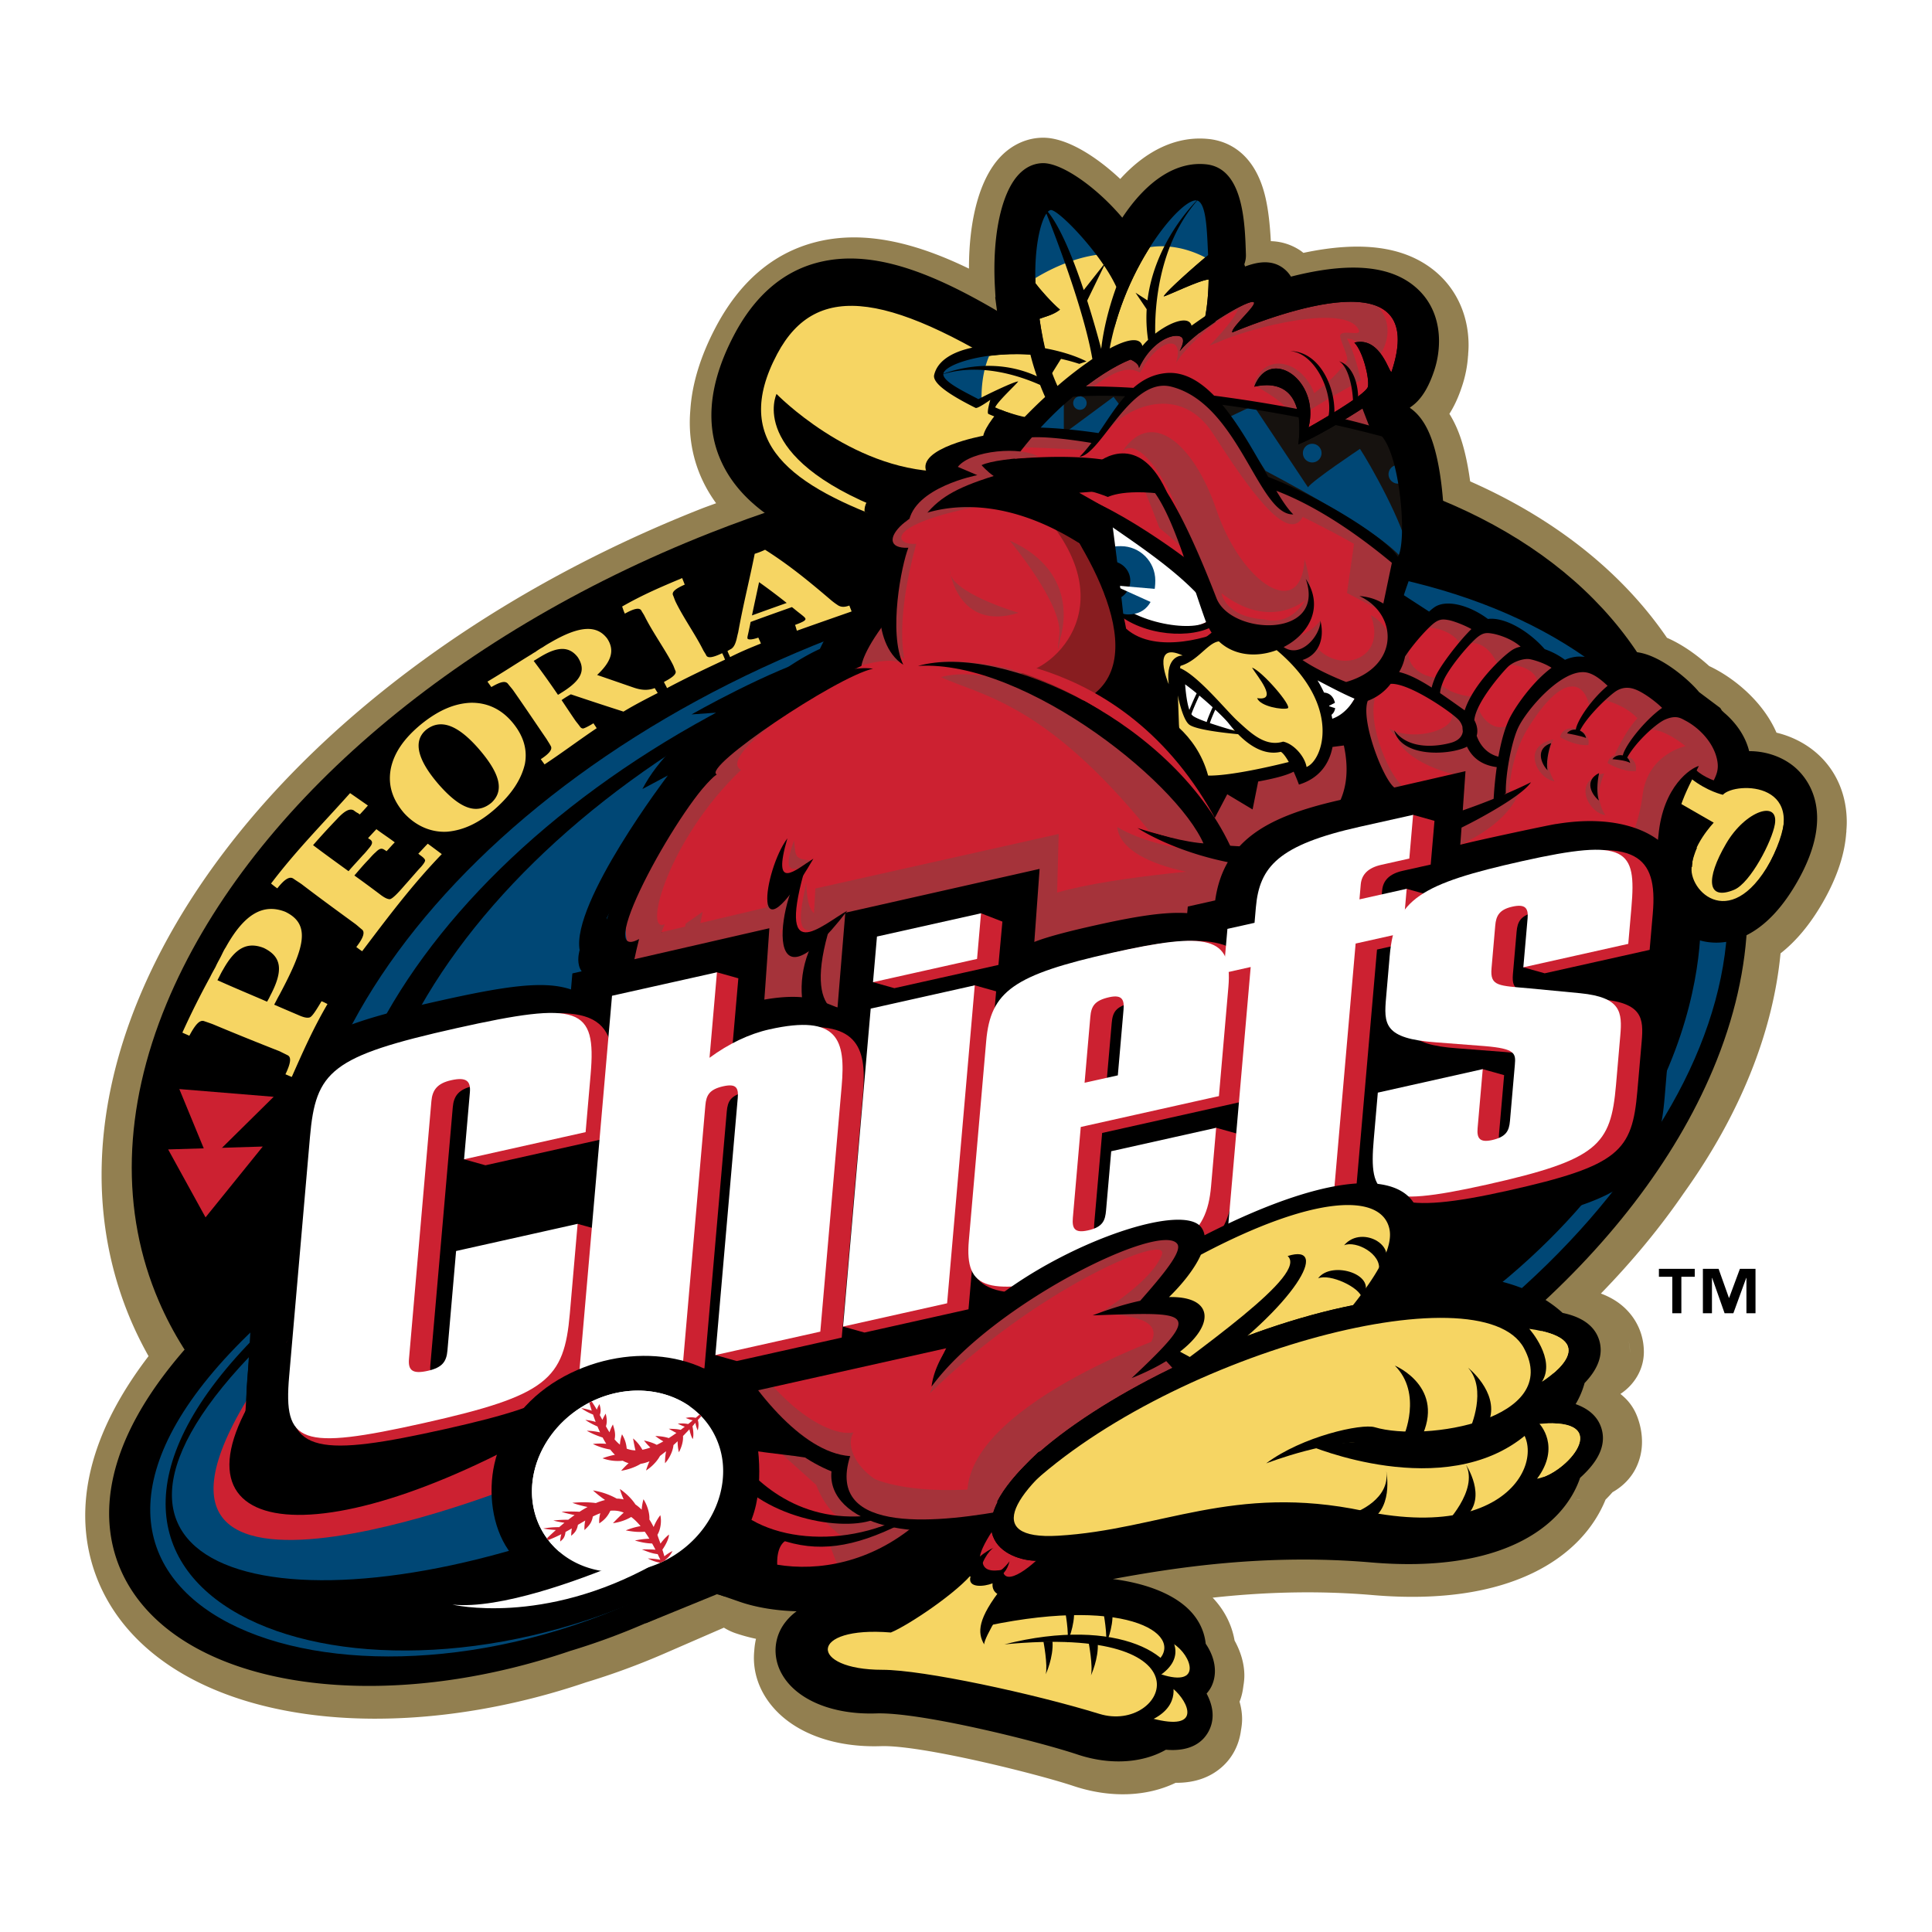 <svg xmlns="http://www.w3.org/2000/svg" width="2500" height="2500" viewBox="0 0 192.756 192.756"><g fill-rule="evenodd" clip-rule="evenodd"><path fill="#fff" d="M0 0h192.756v192.756H0V0z"/><path d="M179.393 73.889a9.693 9.693 0 0 0-2.152-.791c-1.371-3.155-4.318-5.526-6.713-6.644-.926-.84-2.453-2.058-4.215-2.822-4.479-6.547-11.193-11.879-19.635-15.604-.164-1.212-.4-2.49-.746-3.682-.359-1.248-.818-2.245-1.326-3.058.709-1.111 1.084-2.22 1.273-2.788.336-1.009.533-2.054.594-3.104.027-.318.047-.635.047-.946 0-3.028-1.244-5.726-3.498-7.516-2.973-2.359-7.248-2.922-12.98-1.705-.086-.067-.17-.139-.26-.201a5.512 5.512 0 0 0-2.992-.967c-.09-1.713-.252-3.077-.502-4.212-1.049-4.777-3.994-5.795-5.654-5.977-3.162-.346-6.219 1.07-8.867 3.983-2.525-2.366-5.404-4.113-7.678-4.116h-.002c-1.6 0-3.121.683-4.291 1.923-2.018 2.139-3.123 6.126-3.123 11.125v.013c-5.094-2.471-10.365-3.931-15.358-2.628-4.188 1.093-7.522 3.945-9.911 8.478-1.511 2.868-2.358 5.636-2.526 8.23-.035.411-.058.833-.058 1.269 0 2.473.632 5.314 2.627 8.058-.485.185-.983.353-1.464.542-26.827 10.577-47.801 28.817-56.105 48.794-2.494 6-3.742 11.951-3.742 17.678 0 5.117.998 10.055 2.996 14.684a36.41 36.41 0 0 0 1.689 3.398c-8.64 11.295-6.692 19.656-4.193 24.188 3.365 6.102 10.445 10.193 19.936 11.521 8.486 1.188 18.365.068 27.841-3.143l-.026.008.058-.02a71.562 71.562 0 0 0 7.753-2.842l6.034-2.623c.347.217.726.402 1.135.545a17.99 17.99 0 0 0 2.067.568 7.253 7.253 0 0 0-.171 1.17c-.212 2.049.468 4.074 1.941 5.74 2.265 2.564 6.16 3.949 10.688 3.799 3.982-.135 15.576 2.762 19.205 3.971 3.666 1.223 7.314 1.078 10.203-.314 1.842.016 3.377-.498 4.58-1.543 1.098-.951 1.754-2.262 1.939-3.691.07-.379.113-.752.113-1.111 0-.619-.1-1.203-.254-1.75.207-.498.318-1.033.385-1.582.057-.338.094-.68.094-1.025 0-1.176-.357-2.371-.975-3.492-.271-1.572-1.016-3.049-2.189-4.277 4.666-.508 10.088-.762 15.98-.258 13.869 1.188 20.928-3.873 23.221-9.525.236-.232.469-.48.691-.738.994-.561 1.818-1.371 2.334-2.402a5.85 5.85 0 0 0 .611-2.637c0-1.334-.42-2.408-.609-2.824a5.038 5.038 0 0 0-1.027-1.484 6.872 6.872 0 0 0-.516-.459c1.391-.918 2.338-2.451 2.338-4.189 0-1.641-.654-3.18-1.846-4.332-.668-.646-1.48-1.137-2.441-1.496 3.145-3.229 5.922-6.594 8.299-10.059 5.586-7.809 8.869-16 9.625-23.879 1.539-1.205 2.943-2.88 4.189-5.038 1.447-2.508 2.24-4.894 2.371-7.096.027-.319.047-.636.047-.947 0-3.572-1.766-6.568-4.859-8.148zm-109.381 83.4h-.001l.026-.139c-.006.047-.016.092-.025.139zm92.617-22.268v.004a6.014 6.014 0 0 0-.146-1.256c.097.417.146.836.146 1.252zM157.4 149.6l-.166-.025c.156.025.332.025.502.037a6.399 6.399 0 0 1-.336-.012z" fill="#927f50"/><path d="M166.25 70.434c-5.467-12.665-18.494-21.396-36.682-24.588-17.912-3.143-38.768-.54-58.724 7.328C44.853 63.42 24.583 80.97 16.623 100.119c-4.363 10.496-4.627 20.773-.765 29.723 5.465 12.664 18.492 21.398 36.682 24.588 17.912 3.143 38.767.541 58.724-7.328 25.992-10.248 46.262-27.797 54.223-46.947 4.361-10.495 4.626-20.772.763-29.721z"/><path d="M171.734 77.649c-5.279-12.388-17.84-20.949-35.371-24.107-16.979-3.06-36.742-.693-55.653 6.662-24.679 9.599-43.993 26.212-51.668 44.439-4.298 10.209-4.587 20.26-.835 29.064 5.278 12.387 17.841 20.949 35.373 24.109 16.978 3.059 36.743.691 55.653-6.664 24.678-9.598 43.992-26.211 51.666-44.439 4.3-10.208 4.587-20.258.835-29.064zm-9.929 26.449c-3.164 7.514-8.914 15.023-16.633 21.721-8.07 7.002-18.152 12.963-29.154 17.242-16.99 6.611-34.651 8.754-49.729 6.037-14.524-2.617-24.809-9.424-28.961-19.17-2.875-6.744-2.594-14.584.811-22.67 3.163-7.512 8.914-15.023 16.632-21.719 8.071-7.002 18.151-12.965 29.154-17.245 16.991-6.609 34.653-8.753 49.731-6.037 14.523 2.617 24.809 9.425 28.961 19.17 2.873 6.745 2.592 14.585-.812 22.671z"/><path d="M62.949 158.895l-9.672-16.371 1.806-2.852c-25.35 13.971-36.47 11.414-27.635-.65.096-.73.217-1.533.364-2.408l.101-.139 1.291-6.207a.546.546 0 0 0 .045-.039l.304-1.455c-34.141 27.508-4.718 43.336 26.292 32.721a64.668 64.668 0 0 0 7.104-2.6z" stroke="#000" stroke-width="6.767" stroke-miterlimit="2.613"/><path d="M169.641 79.308c9.959 23.374-12.703 54.276-50.617 69.024-37.916 14.746-76.726 7.754-86.686-15.619S45.04 78.436 82.954 63.689c37.915-14.748 76.726-7.754 86.687 15.619zM83.714 65.473c-36.317 14.125-58.024 43.726-48.483 66.115 9.54 22.387 46.714 29.086 83.031 14.961 36.318-14.127 58.025-43.727 48.484-66.115-9.541-22.389-46.715-29.086-83.032-14.961z" fill="#004775"/><path d="M87.098 64.795c-36.317 14.126-58.024 43.726-48.484 66.115 9.541 22.391 46.715 29.086 83.03 14.959 36.318-14.125 58.025-43.725 48.486-66.113-9.542-22.387-46.716-29.086-83.032-14.961z" fill="#004775"/><path d="M53.726 142.285c-25.393 14.918-36.261 8.262-25.36-6.043l1.366-6.568c-34.872 29.439 2.769 42.424 33.672 28.988l-9.678-16.377z" fill="#004775"/><path d="M61.332 159.867c-31.008 11.748-59.96-1.717-35.885-25.953 1.268-1.275 1.32-2.664-.066-1.352-28.152 26.652 6.457 41.293 37.755 27.305h-1.804z" fill="#004775"/><path d="M68.87 40.935c.001-.018.006-.036.007-.054.002-.03.001-.061.004-.09l-.011.144zM184.195 83.139c.01-.079.016-.158.02-.237-.002.026-.008.053-.01.079-.004.054-.002.105-.01.158zM168.064 118.932c-.014.02-.031.041-.045.062-.006.008-.01.018-.016.025.02-.029.042-.058.061-.087zM146.482 35.316c-.002.027-.008.054-.01.081-.004.05-.002.098-.006.148.007-.076.013-.152.016-.229zM124.146 26.367c.098-.271.16-.555.16-.869v-.088c-.098-3.221-.262-8.61-3.951-9.014-2.969-.324-5.912 1.583-8.385 5.321-2.613-3.09-6.014-5.437-7.887-5.439-.631 0-1.564.195-2.443 1.127-1.541 1.633-2.428 5.158-2.428 9.445 0 .621.018 1.259.057 1.908l.051.883a.378.378 0 0 0-.029.016l.229 1.734c.432 3.28.959 6.335 3.035 10.523l1.752 3.536 3.217-3.956 13.395-6.043 2.561-1.785.238-.899c.35-1.32.568-3.695.602-5.359v-.068a2.72 2.72 0 0 0-.174-.973z"/><path d="M178.84 76.359c-1.24-.953-2.801-1.421-4.326-1.417-.346-1.383-1.176-2.694-2.473-3.82l.201.195-.453-.429-.154-.251-2.117-1.587c-.939-1.164-3.914-3.792-6.348-3.995-.201-.017-.406.002-.609.014-1.461-1.176-2.203 5.081-4.049 5.081-.346 0-2.713-.55-3.064-.483-.297-.165-2.912-1.962-3.225-2.096-1.666-1.722-3.188-2.717-5.48-2.902-1.766-1.116-7.617-4.23-9.512-3.87.383-.75.967-4.959.967-7.738 0-.4 5.898-.696 5.885-1.157-.051-1.556-.273-5.473-1.303-8.231-.59-1.575-1.363-2.478-2.127-2.989l.072-.058-.002-.006c1.281-.845 1.957-2.417 2.369-3.646a9.408 9.408 0 0 0 .479-2.939c0-1.762-.531-3.612-1.977-5.048-2.502-2.485-6.711-2.941-12.793-1.387a3.114 3.114 0 0 0-.434-.554c-1.92-1.891-4.766-.417-7.783 1.511l-17.578 4.625c-8.421-5.375-15.341-8.573-21.452-6.979-3.471.906-6.266 3.33-8.309 7.206-1.511 2.869-2.269 5.553-2.269 8.028 0 1.504.279 2.932.841 4.274 1.705 4.083 5.751 7.118 12.649 9.477.162.875.56 1.678 1.153 2.334a13.54 13.54 0 0 0-.357 2.074c-1.282 1.284-2.408 2.957-3.461 5.146-4.352 2.002-9.791 6.71-9.889 10.067-4.419 4.678-8.652 13.24-8.652 17.56 0 .419.041.799.124 1.13.167.665.5 1.224.946 1.651-.754 3.412-1.33 8.794-1.33 14.335 0 .654.009 1.311.026 1.965v.037c0 2.229.103 6.219.74 8.703.801 5.369 2.215 10.15 4.205 14.248l-.124.162 1.724 2.789-.003-.006.098.164.101.154-1.1 3.574a7.833 7.833 0 0 0-.371 2.312c0 .021.005.039.005.061l-1.138-.188-.131 3.021c.079 3.326 2.325 6.838 5.511 9.031-.222.57-.381 1.137-.428 1.695l-.163 1.961 1.859.646c1.522.527 3.497.885 5.668.943a5.553 5.553 0 0 0-1.348 1.398 4.575 4.575 0 0 0-.755 2.508 4.8 4.8 0 0 0 .636 2.363c1.445 2.564 5.048 4.068 9.405 3.922 4.404-.146 16.115 2.775 20.092 4.102 3.215 1.072 6.465.867 8.812-.479 2.545.219 3.721-.826 4.254-1.818a3.376 3.376 0 0 0 .408-1.623c0-.744-.238-1.482-.6-2.162.246-.283.404-.549.479-.705.236-.48.35-1.006.35-1.545 0-.896-.316-1.838-.918-2.723-.148-1.391-.816-2.684-2.012-3.717-1.643-1.424-4.223-2.348-7.25-2.738 5.959-1.094 15.098-2.57 25.768-1.656 12.918 1.107 19.158-3.494 20.848-8.441.992-.904 2.277-2.289 2.277-3.961a3.29 3.29 0 0 0-.127-.904c-.398-1.402-1.533-2.109-2.596-2.49a8.397 8.397 0 0 0 .893-2.102c.705-.734 1.605-1.9 1.605-3.301a3.35 3.35 0 0 0-.15-.982c-.57-1.83-2.406-2.453-3.645-2.713-2.939-2.676-7.4-3.969-13.131-3.801.918-1.811 1.375-3.393 1.375-4.818 0-.463-.045-.912-.139-1.348-.352-1.66-1.287-3.02-2.705-3.93-1.17-.752-2.648-1.154-4.387-1.248 10.133-5.85 16.795-13.793 21.98-20.855l.139-.179c2.766-.21 5.277-1.734 7.127-3.749.736 1.243 1.863 2.237 3.254 2.703 1.289.432 5.803 1.298 9.836-5.686 4.236-7.329.754-10.824-.414-11.72z"/><path d="M145.92 131c26.395-19.174 23.688-41.054 23.688-41.054l-2.734-6.419-10.576 2.132-16.016 18.724-15.791 27.52s4.287 9.926 5.189 9.926L145.92 131z"/><path d="M131.627 85.162s-9.477.902-10.377 0c-1.578-4.06-17.596-23.46-36.995-18.272 0 0 1.804-4.511 4.286-5.639 0 0 .227-4.737.901-5.639-2.254.225-3.607-4.963 6.092-6.092-.226-1.578 1.58-2.255 3.609-2.03 3.609-6.993 13.76-13.986 14.213-12.182 1.127-1.804 4.961-3.834 4.961-2.03 5.189-2.708 8.797-5.864 6.316-1.579 11.957-4.963 18.498-2.03 14.213 6.091l-1.807-1.127v2.707l-.9.675c3.607 3.836 6.314 9.475 2.254 20.754 3.385 3.834 1.129 7.501-2.932 8.486l-2.029 3.243c2.931 2.709 2.029 7.897-1.805 12.634z" fill="#cc2131"/><path d="M168.734 77.69l2.113.422 1.156-2.424-2.254-3.61-2.709-2.031-3.834-2.255h-2.256l-2.932-1.579-2.029.676-2.934-1.58-2.482-2.48-2.934-.791-3.607-1.015-3.834 3.384-2.258 2.707-2.48 2.17.451 3.018 1.354 5.753-2.934 2.368-2.705 4.737H121.25s-11.129-22.915-35.078-19.231c-4.399.677-14.918 9.352-13.339 10.93 3.11-3.109-17.749 19.491-4.368 15.745-4.287 8.12-5.415 39.251 10.602 51.431 0 0-4.737.227-7.444-.676 0 0 .678 2.482 1.579 2.932l-2.481.678c0 2.48 3.61 5.865 6.09 6.992l-.901 2.707c3.383.902 13.083 1.807 16.016-4.736l9.023-.678c.451-2.254 7.219-9.926 18.949-14.662l-3.836-1.127c2.934-2.031 4.512-5.867-1.354-5.414 1.354-.902 4.287-2.932 3.836-4.963 0 0 3.834-3.158 11.785-5.189 0 0 1.861-3.213 1.861-5.246 12.857-5.242 25.83-22.95 25.83-22.95 11.503-2.706 6.089-10.828 10.714-14.013z" fill="#cc2131"/><path d="M123.139 86.562s-11.691.763-17.67 2.488l.156-5.844-24.277 5.442-.337 6.091-1.551.427-1.548.31-.078-5.263-15.604 3.681-.851 5.703 1.866 9.523 20.132 4.568 34.514-4.906 9.982-11.506-4.734-10.714z" fill="#a5333a"/><path stroke="#000" stroke-width=".357" stroke-miterlimit="2.613" d="M72.408 110.744l-1.509 28.235 26.294-7.112 6.465-5.172 7.113-3.881 9.051-1.722 12.932-2.588 6.68-.43 12.931-2.588 3.449-11.638-10.128-4.526 12.283-8.62-7.973-4.095-22.734 6.882-15.629 3.032-13.578 9.051-25.647 5.172z"/><path d="M99.369 150.805c-1.805 1.129-3.61 5.865-2.031 5.639-.676 1.58.902 1.355 2.031.904-.451 1.354 1.805 2.707 5.639-2.256-2.029 0-4.736-.451-4.061-4.512l-1.578.225z" fill="#cc2131"/><path d="M125.084 38.354c2.029 1.354 4.906 2.368 5.414 7.613 3.553-1.015 6.43-2.537 6.936-3.214l-.676-2.876-5.076 2.538-1.184.17c0-.001-.508-6.768-5.414-4.231z" fill="#a5333a"/><path d="M108.943 49.483s9.863 7.318 10.502 8.591l1.271 3.818c-5.407 2.864-13.999-1.272-11.773-12.409zM132.529 71.627l.902.901s1.578-2.65 2.029-3.243l-5.414-2.17c.001.001 2.483 2.483 2.483 4.512z" fill="#fff"/><path d="M117.414 66.439l4.287-3.159 5.188.677c4.512 3.383 8.797 11.73 2.707 13.309l-.225-1.578c-1.129 2.03-8.121 2.707-9.023 2.481 0 0-2.398-1.759-2.707-5.414 0 0-1.129-3.835-.227-6.316zM100.271 158.926l-.902 2.256 7.443-.678 8.348 1.129s2.029 2.482 1.352 4.512c1.805 3.609-2.256 8.121-9.473 4.963-7.219-3.158-18.739-4.236-19.851-4.061-4.286.676-12.408-4.961 1.127-4.961 0 0 8.122-4.514 9.023-5.643l2.933 2.483z" fill="#f6d563"/><path d="M117.811 67.116s5.414 4.229 5.752 5.583c-1.354.507-5.076-1.185-5.076-1.185s-1.128-3.496-.676-4.398z" fill="#fff"/><path fill="#16120f" d="M102.414 42.922l6.768 1.185 3.89-4.907-7.105-.169-3.553 3.891zM126.27 48.167l-5.922-8.459 9.474 1.522v2.031l3.045-1.354 5.584 1.354 1.692 4.229.168 9.136-6.598-5.076-7.443-3.383z"/><path d="M115.723 70.725s3.016 5.347 5.301 8.797v-1.241l7.783-1.692.789.676s2.934-.168 2.934-5.075l1.127-.452s3.666 9.137-2.029 13.422c0 0-9.418.395-10.604-.621 0 0-3.891-7.443-8.121-9.643l2.82-4.171zM111.76 45.404c1.521-2.876 6.051 3.44 7.74 12.068 1.693 8.628 7.275 7.613 9.307 5.414 2.029-2.199 2.367-3.553 1.354-7.106-.338 6.259-6.262 2.538-8.797-4.906-2.333-6.841-6.727-10.377-9.604-5.47zM128.469 63.563c1.354.169 2.982-1.085 3.32-1.762-.506 3.215-1.799 5.484-4.336 2.438l1.016-.676z" fill="#a5333a"/><path d="M131.344 64.578c2.369 2.707 7.107 1.184 5.414-3.214 2.537 1.353 3.836 5.695-1.297 7.922l-5.414-2.17-.564-1.354 1.861-1.184zM139.465 57.133c-2.199-2.03-10.658-6.259-11.842-6.598l-.848-2.369c3.553 1.017 12.352 6.43 12.69 8.967zM101.736 44.614s5.584.168 6.598.338l.848-.846s-5.922-1.016-6.768-1.185l-.678 1.693zM105.967 50.705s3.553.339 4.568 2.03l.168 2.877c-1.015-1.355-3.891-4.4-4.736-4.907zM101.736 48.674l-1.183-2.536-1.41 1.352 2.593 1.184zM89.725 66.101s-2.031-2.875-1.692-4.737l-3.778 5.526s4.117-1.466 5.47-.789z" fill="#a5333a"/><path d="M101.736 48.674c-2.537-.169-5.751-.507-4.229 1.861-9.306 1.86-8.29 3.891-6.091 3.722-1.354 4.907-1.691 8.968-1.184 11.505-2.707-1.86-1.241-8.121-.791-10.15-3.101-1.523.227-6.429 6.092-6.092-.225-2.03 2.653-3.045 6.203-.846zM84.086 68.018c-4.399 1.861-12.352 7.614-10.152 8.798-7.275 6.938-9.812 16.41-7.613 15.396-2.2 4.736-4.738 24.025-3.045 29.268l-1.861.51c-1.522-4.568-.847-22.84 2.03-27.578-1.861.846-2.2-6.937 7.952-17.145-2.2-1.805 6.091-9.249 12.689-9.249zM77.819 85.88c-1.354 2.707-2.369 8.291.169 6.768-.677 4.231-1.354 7.446.846 6.43-.508 4.229 1.184 11.672 6.429 7.781l1.523-2.029-.508-2.031c-2.876 1.354-5.921-.168-4.568-8.458-3.553 1.184-2.876-4.229-1.861-6.767-1.861 1.351-2.707-.17-2.03-1.694zM93.278 66.101c3.552-.676 16.242 1.692 19.794 6.26l-1.016 1.861c-2.706-2.031-9.474-7.275-18.778-8.121zM129.99 51.55c-1.521 2.876-5.582-3.045-8.967-8.29-3.209-4.976-8.627-2.875-10.996.169 1.861-3.553 7.445-8.797 11.844-2.03 4.399 6.768 7.611 9.813 8.119 10.151zM133.545 83.019s5.244-2.875 6.258-4.737c-1.352-1.184-3.723-6.768-2.369-9.305l-1.014-.17s-1.523 5.923 1.521 9.475l-3.553 2.876-.843 1.861zM139.465 73.544c.17 1.861 4.23 3.554 5.922 3.722 0 0 1.016 3.892-2.707 5.076 1.861.677 6.43-1.86 7.105-2.706 0 0-.338-1.861.17-3.215-1.016-.169-3.215-1.69-3.553-3.045-.677 1.691-4.906 2.369-6.937.168z" fill="#a5333a"/><path d="M141.496 78.282c.168 1.015 1.184 3.384 2.875 3.215l-1.184 1.015c.001 0-3.214-1.185-1.691-4.23zM138.619 72.699c2.48 1.409 7.273 0 6.092-1.862 5.074 3.553-3.723 5.583-6.092 1.862z" fill="#a5333a"/><path d="M121.701 64.409s-2.707 2.199-3.891 2.707l-.396-.677 4.287-3.159v1.129z" fill="#f6d563"/><path fill="#a5333a" d="M134.389 59.164l.847-5.921 4.51 3.496-1.127 4.625-4.23-2.2zM129.99 40.045c1.93-1.357 3.346-2.527 4.398-4.06.213-.308-.783-2.216-.676-2.538.199-.603 2.15.154 1.861-.507-1.186-2.707-10.717-.339-14.438 1.354 4.623-3.158 18.047-7.218 19.174-2.256 1.129 4.963-1.465 5.753-1.465 5.753l-1.467-1.015-.34 2.595-7.217 3.891.17-3.217z"/><path d="M125.084 38.354c1.242-3.835 6.09-2.031 6.43 2.707l-1.354 1.917c-.113-2.142-.789-6.767-5.076-4.624z" fill="#a5333a"/><path d="M130.498 41.061c2.199-1.522 5.979-3.327 6.881-4.286 0 0-.113 2.595-.621 3.102-.508.508-5.244 3.214-6.598 3.891l.338-2.707zM137.266 35.817c1.016-.846 2.029-3.554 0-5.414 3.891 1.184 2.48 5.978 1.58 7.388l-1.58-1.974z" fill="#cc2131"/><path d="M120.686 34.463s3.723-3.722 2.707-4.229l2.537-.677s-.508 3.215-5.244 4.906zM140.65 64.409c-.678 1.861 1.184 3.214 2.875 3.214 0 1.354 3.045 2.03 3.891 1.86-.336 1.693 1.523 3.723 3.047 2.877l-.508 4.06c-2.201 0-3.385-2.707-3.385-3.892-1.184-1.353-5.074-4.567-7.781-4.906l1.861-3.213zM141.496 62.886c1.354-.847 4.229.508 4.229 1.692 1.355-1.015 3.045-.169 3.891 2.199 1.016-1.015 3.725 0 3.725 1.185l2.65-1.072c-.961-1.297-2.934-1.58-2.934-1.58-1.072-1.748-4.795-3.271-5.641-2.763-.846-1.353-3.553-3.045-5.92.339zM112.816 45.562s3.127 7.421 3.605 9.331l2.385 1.193c-.714-3.58-3.603-11.001-5.99-10.524z" fill="#a5333a"/><path d="M124.07 30.741c-2.199.338-6.43 4.567-6.77 5.583 1.016-3.045-1.709-2.655-3.551.846-1.016-.506-2.199-.676-5.922 2.369l-1.016-.338c1.354-1.861 6.26-5.752 6.768-3.383 1.861-2.369 5.414-4.568 4.568-2.03 5.244-3.553 7.273-4.906 7.781-4.23l-1.858 1.183zM111.465 82.514c.846 7.951 36.715 7.105 40.266-3.891-4.907 5.414-30.454 9.643-40.266 3.891z" fill="#a5333a"/><path d="M150.566 79.015c.168-3.044 1.188-5.241 1.812-6.26 3.611-5.865 5.729-4.724 6.203-2.256l2.031-1.861c-1.523-3.383-6.092-1.691-8.967 3.045-2.877 4.737-1.787 6.732-1.955 7.747l.876-.415z" fill="#a5333a"/><path d="M152.492 89.109c7.783.676 10.715-4.568 11.393-9.813.529-4.113 4.285-4.849 4.285-4.849s-2.48-2.087-4.006-1.579c-.844-1.861-2.705-2.708-4.736-3.216.848-1.691 4.4-3.383 6.938 1.185 3.045 0 7.105 3.552 4.566 7.783l-2.197-.931s-2.201 1.946-2.537 5.668c-.34 3.721-1.355 5.751-5.076 7.442-5.694 2.59-8.63-1.69-8.63-1.69z" fill="#a5333a"/><path d="M161.121 75.237s1.523-3.384 3.043-4.229l2.201.337s-3.215 1.692-4.23 4.568l-1.014-.676z" fill="#a5333a"/><path d="M155.199 67.455c1.354-.508 4.061.507 4.566 1.691 1.693-.169 4.738.847 5.076 2.368 1.523-.169 6.598 1.861 5.414 6.092l1.184.845c2.879-4.567-3.383-7.613-5.074-7.613-1.523-2.707-3.891-3.552-5.752-2.199-1.015-2.538-3.384-2.877-5.414-1.184z" fill="#a5333a"/><path d="M154.354 67.792c.168-1.185-2.539-2.2-3.215-2.368-.846-1.185-4.059-2.03-4.906-1.861-.846-.846-3.045-2.03-3.721-2.03 1.859-1.355 4.229-.169 4.904 1.015 2.031-.169 4.398.507 4.738 2.368 1.354.34 4.117.565 3.836 1.975l-1.636.901z" fill="#a5333a"/><path d="M134.389 33.787c.678 1.185 1.297 3.553 1.523 4.906l1.354-.338c0-.001-.676-4.568-2.877-4.568z" fill="#cc2131"/><path d="M78.051 145.109l3.384 3.045s1.015 2.877 2.875 3.553l-2.368-.338s1.861 2.199 2.876 2.199l-2.199.168 1.184 3.047s5.921-1.578 8.121-4.85c-2.538-.057-7.783.451-7.952-6.146l-4.229-1.693-1.692 1.015z" fill="#a5333a"/><path d="M98.354 164.227s2.199-2.537 3.553-3.215l-3.215.17c-.001 0-.678 1.693-.338 3.045z" fill="#f6d563"/><path d="M104.105 163.775s.451 2.369.227 3.271c0 0 .789-1.691.676-3.271h-.903zM108.617 163.889s.451 2.369.225 3.271c0 0 .791-1.691.678-3.271h-.903zM110.084 160.846s.451 2.365.225 3.27c0 0 .791-1.691.678-3.27h-.903zM106.248 160.617s.451 2.369.227 3.271c0 0 .789-1.691.678-3.271h-.905z"/><path d="M136.59 121.932c-1.354-1.861-8.967-1.016-16.75 4.568l1.184-3.047c7.615-3.721 16.581-6.428 15.566-1.521zM168.961 77.38l2.705 1.465c3.385-1.691 9.023-.901 4.963 7.106-4.061 8.008-8.572 4.174-8.572.564l-1.918-1.353c-.45-2.256-.45-6.316 2.822-7.782z" fill="#f6d563"/><path d="M139.746 60.124l2.483 2.029-2.594 3.835-1.016-4.624.902-1.467.225.227z"/><path d="M103.203 37l.734 4.061-4.795 6.429c-.678 0-4.512-1.015-3.045 1.693-6.655.901-7.895 3.496-7.895 3.496-8.459-2.82-16.242-7.782-12.181-17.145 4.061-9.361 11.955-8.797 27.182 1.466z" fill="#f6d563"/><path d="M177.08 82.229c.408-2.451-2.932-1.354-4.852 1.918-2.092 3.568-1.916 5.752.791 4.624 1.614-.672 3.78-4.845 4.061-6.542zM93.617 136.312c4.737-12.689 24.362-21.316 28.93-17.596l10.658-5.244-2.877 6.428c-3.045-.338-8.119 2.707-11.166 4.738-.506-3.722-11.166-2.706-25.545 11.674z"/><path d="M70.099 90.971c-7.951 38.744 10.152 52.955 15.058 51.941-1.185 1.859 1.523 5.92 6.768 6.09 5.244.168-1.185 2.705-1.185 2.705s-6.598.678-6.936-5.244c-4.906-.846-22.501-15.732-15.396-54.308l1.691-1.184zM79.226 83.835c-.847 2.368-1.016 3.891 1.861 2.031-1.861-.169-1.692-.34-1.861-2.031zM80.434 88.064c-.846 4.06-1.354 6.767 3.891 2.876-2.537.509-3.722 1.354-3.891-2.876z" fill="#a5333a"/><path d="M82.112 93.17c-1.185 4.568.958 9.587 5.526 7.556l.056-1.467c-2.707 1.186-5.751-2.369-4.229-7.782l-1.353 1.693z" fill="#a5333a"/><path d="M117.527 64.183s-1.691 1.805-.338 3.497l.789-2.708-.451-.789z" fill="#cc2131"/><path d="M154.184 89.956c-3.891 5.244-18.104 23.347-59.215 24.531-.845 4.23-7.104 1.186-6.936-16.748-4.061 11.674 1.692 30.961 9.305 23.516 21.486 1.525 43.312-5.074 60.061-30.283l-3.215-1.016z"/><path d="M155.875 90.689c4.4-1.016 7.557-1.918 8.572-8.008.838-5.021 2.764-6.26 4.963-6.26-3.045 2.369-3.133 7.552-3.385 8.516-1.689 6.541-8.796 7.782-10.15 5.752zM94.969 107.043s1.693 7.105 3.723 9.137l4.738-1.016s-3.723 2.029-8.461-8.121zM104.105 109.75l4.401 5.414 3.721-.338-8.122-5.076zM85.833 115.164c2.031 8.121 7.444 14.889 12.18 10.488l6.092.338 7.105-5.752-13.873 1.016-4.399 1.016s-5.413-2.37-7.105-7.106zM160.049 77.154c-.451 1.128-.902 2.594.113 4.173-1.691-.225-3.385-3.497-.113-4.173zM154.973 73.77c-.451 1.128-.9 2.594.113 4.174-1.691-.226-3.383-3.497-.113-4.174zM163.207 76.928c.338-1.691-2.48-2.369-2.818-.79 0 0 1.465.904 2.818.79zM158.471 74.334c.338-1.691-2.48-2.369-2.82-.79-.001 0 1.466.903 2.82.79zM94.744 56.851s.79 6.204 6.881 4.288c0 0-6.994-2.032-6.881-4.288zM100.721 53.92s5.303 6.316 4.965 9.36c-.34 3.046.111.34.111.34s2.256-6.43-5.076-9.7z" fill="#a5333a"/><path d="M102.668 37.847s-4.146 3.768-4.57 5.629c0 0-6.681 1.222-5.666 3.591 0 0-6.345 1.269-6.176 3.976l2.284 1.184 5.245-2.199 1.692-.762.338-1.184 2.792-1.101 2.453-2.961 3.383-3.045-1.014-3.129h-.761v.001zM87.101 66.711c-6.824-.903-20.836 10.895-17.96 11.063-5.583 4.737-10.997 17.595-8.628 18.103 0 0 .339.337 1.185-.169-1.353 2.198-5.414 27.126 4.286 42.917l1.579-.227c-7.388-12.408-6.49-34.348-3.8-44.71-4.941 2.696 4.676-14.35 7.748-16.422-1.523-.676 11.867-9.709 15.59-10.555zM167.217 85.788c-.645-4.191 1.076-6.875 2.277-9.367-.76.188-3.58 1.975-4.031 6.938-.4 4.393-4.512 8.458-11.447 6.597 4.906 5.414 14.037 1.267 13.201-4.168zM159.545 77.13c-.211.911-.248 2.136-.018 2.738-.728-.58-1.513-1.995.018-2.738zM154.762 74.139c-.324.877-.516 2.088-.363 2.713-.649-.668-1.249-2.171.363-2.713zM156.342 73.164s1.438.254 1.902.466c-.17-.847-1.394-1.142-1.902-.466zM160.867 75.745s1.354.084 1.777.38c-.169-.846-1.269-1.058-1.777-.38z"/><path d="M171.949 78.112c-.51 0-2.031-.592-2.709-1.268l-.506.846c1.607 1.269 3.158 1.606 3.158 1.606 1.24-1.353 9.188-1.353 4.736 6.655-4.107 7.389-8.572 2.595-7.781.113-.564-.564-1.553-1.1-2.396-1.522l-.312 1.41c1.016.254 1.1.677 1.693 1.1-.453 3.638 4.625 7.472 9.248-.536 5.188-8.982-2.818-10.716-5.131-8.404zM139.803 79.636c.564.112 1.861 1.353 1.861 1.353l.113.902c-.902 0-1.523-1.692-1.974-2.255z"/><path d="M141.551 79.522c-.111 1.015.791 2.594 2.145 3.158l-1.184.678c-1.242-.677-1.41-3.273-.961-3.836zM78.557 83.642c-2.368 3.158-3.808 13.017 2.594 2.03-1.805 1.127-4.173 3.383-2.594-2.03z"/><path d="M80.475 86.122c-2.707 2.481-4.962 16.468 4.061 4.737-2.596 1.467-7.22 5.868-4.061-4.737z"/><path d="M81.828 92.89c-3.947 5.302-1.072 14.157 3.835 10.265l1.24-2.82c-2.481 1.691-6.993 1.467-4.06-8.008l-1.015.563zM88.879 59.671c-2.481 1.467-4.174 4.173-5.752 8.121l2.818-1.354s.113-1.58 3.046-5.188l-.112-1.579zM103.506 36.207c-11.085-7.275-22.102-13.091-27.992-1.913-5.685 10.787 1.522 16.073 13.366 19.287l.507-1.354c-10.489-3.722-16.543-8.08-11.842-16.919 3.952-7.429 11.448-6.145 25.94 3.302l.021-2.403zM70.945 134.451c3.891 6.428 7.445 10.488 12.012 12.35-.508 5.076 8.628 7.951 18.949 4.23l.676-1.861c-5.244 1.016-17.932 4.23-17.763-3.893-4.907-.338-9.982-6.936-12.858-12.18l-1.016 1.354zM99.932 47.716c4.061-6.429 9.814-10.658 12.857-11.843 0 0 .848.338.848.845 1.014-2.199 2.707-3.214 3.723-3.214 1.014 0 .676.846.338 1.523 1.861-2.2 6.428-4.907 7.275-4.907.846 0-2.201 2.538-2.029 3.046 4.566-1.861 19.709-7.532 15.902 3.891-.172.507-1.016-3.553-3.723-2.876.846.847 1.521 3.553 1.354 4.398-.17.846-5.922 4.062-5.922 4.062 1.184-4.737-3.891-8.122-5.414-4.062 2.201-.507 5.076 0 4.398 5.752 2.539-1.014 7.783-4.398 8.291-4.906 0 0-.17-1.353-.338-1.861.846.846 2.029 1.861 3.215-1.691 1.184-3.553.168-10.151-14.721-5.076.846-1.353 2.877-5.414-7.105 1.692-.338-1.354-3.383.169-4.906 2.03-.732-2.82-11.393 5.104-16.467 12.886l2.424.311z"/><path d="M128.693 35.028c2.707.168 4.568 4.737 3.723 6.936l.676-.169c.34-2.877-1.354-6.767-4.399-6.767zM135.461 40.385c.164-1.155-.1-3.756-1.861-4.343 1.184.676 1.523 3.891 1.354 4.737l.507-.394zM104.488 46.778c3.184.477 11.773 6.523 14.639 9.068l1.75 5.092c-4.455-6.045-15.273-10.659-16.389-14.16zM133.879 41.747c1.426.337 2.686.678 3.727 1.006l1.127 1.015a125.35 125.35 0 0 0-6.303-1.542l1.449-.479zM122.15 64.07c-1.352-.564-2.367 1.806-4.396 2.369l-.34-.564 3.836-3.046.9 1.241z"/><path d="M117.527 65.198c-.451.79-1.354 5.527-.451 6.88l.564.677c-.227-1.353-.227-5.3.225-6.654l-.338-.903zM125.422 69.653c.338.846 2.539 1.185 3.047 1.015.506-.169-2.539-3.721-3.555-4.06.508.847 2.709 3.385.508 3.045zM72.726 146.736s-.658-.271-.765-.443c-.721-1.15-1.522-2.367-.845-4.566 1.015 1.354 6.597 1.861 7.612 1.861l2.708 2.029c-2.199-.508-8.121-.846-8.797-1.523 2.199 3.385 6.767 7.953 14.211 7.107l.845.168c-2.834 1.619-11.372.332-14.969-4.633z"/><path d="M72.468 145.787s-2.199.506-2.876.338c.077 3.268 3.12 6.801 6.429 8.121 0 0 1.542-.73 1.691-.678 3.841 1.373 7.434.852 12.182-1.521l-.508-.34c-7.105 3.215-16.072 1.523-17.933-4.229h2.2l-1.185-1.691z"/><path d="M77.206 153.061s-2.369 2.031-2.538 4.061c3.891 1.354 13.026 1.863 18.61-5.074h-1.861c-4.568 3.891-9.812 4.736-13.873 4.061 0 0-.169-2.201 1.184-2.539l-1.522-.509zM98.691 151.369c-3.213 3.383-3.723 5.414-1.862 5.922-.337 1.184 1.356 1.014 2.2.678-.168 1.521 2.199 2.535 6.938-2.541l-1.184-1.182c-1.693 2.029-4.568 4.229-4.738 2.369-1.016.168-2.031.168-2.031-1.016-1.014.168 1.355-3.893 2.539-4.568l-1.862.338z"/><path d="M97.168 156.783c-1.521 2.031-6.597 5.414-8.289 6.092-8.29-.678-8.191 3.721-.846 3.721 4.06 0 15.057 2.369 21.654 4.398 6.6 2.031 11.676-8.967-9.473-6.936 11.336-2.877 18.102 1.184 17.086 5.074-1.014 3.893-5.412 4.4-8.967 3.215-3.551-1.184-15.902-4.398-20.978-4.23-9.355.312-10.828-7.951 1.184-6.766 1.354-.678 7.275-4.736 7.783-5.414l.846.846z"/><path d="M98.186 164.059c-.678-1.184-.678-2.539 1.859-5.754l1.521.17c-1.183 1.183-3.38 4.906-3.38 5.584z"/><path d="M99.199 160.846c10.488-3.217 22.84 0 17.258 6.426l-1.186-1.352c3.215-2.539-2.199-6.77-16.748-3.723l.676-1.351z"/><path d="M117.076 168.514c1.467 1.24 2.932 4.285-2.143 2.932l2.143-2.932zM117.076 164.002c1.805 1.129 2.932 4.398-1.24 3.045l1.24-3.045z" fill="#f6d563"/><path d="M100.721 155.768s-1.014 1.467-2.141 1.354l.562.451c.903-.339 1.354-.903 1.579-1.805zM99.143 154.414c-.562.227-2.593 1.467-1.975 2.369l.734.225c-.226-.901.789-2.367 1.241-2.594zM86.341 100.783c-3.721 9.982 4.569 25.207 8.967 19.455 6.429-.846 39.929 2.541 61.753-29.438l1.184.508c-11.842 16.58-26.055 31.13-62.766 30.96-4.907 5.076-14.382-6.598-11.506-19.455l2.368-2.03z"/><path d="M132.021 114.148c-.17 1.354-3.047 5.922-3.553 6.6l2.705-.678s2.877-3.723 4.062-7.951l-3.214 2.029zM99.029 116.516l.678 3.722h3.723l-4.401-3.722zM109.859 116.18l3.721 3.72 4.061-.675-7.782-3.045z"/><path d="M84.819 145.277c.338 3.047 8.967 4.4 17.763 2.539l-1.635 2.764c-6.823 1.297-18.69 2.756-16.128-5.303zM111.551 138.172s4.229-.506 3.721.678l2.877-2.029s-.789-1.693-2.088-1.354l-4.51 2.705z" fill="#a5333a"/><path d="M141.834 140.371c2.877.17 12.012-2.029 10.488-7.104 8.291 8.12-13.533 13.196-10.488 7.104z" fill="#f6d563"/><path d="M147.08 144.939s4.734-3.383 6.936-1.859l-2.707-2.709-6.938 2.369 2.709 2.199z" fill="#f6d563"/><path d="M115.385 136.312s3.777.338 4.115.846l1.355-1.355s-3.441-.844-4.117-1.014l-1.353 1.523z"/><path d="M102.33 42.307l.074.022.195-.197-.269.175zM94.114 37.355c.031.745 1.93 1.653 3.503 2.479.703-.388 3.59-1.786 3.971-1.764-.275.368-2.041 1.982-2.299 2.583 1.295.582 3.137 1.091 3.939 1.073l.15-.096 1.561-2.781-.16-3.237c-5.674-.933-10.706.721-10.665 1.743z" fill="#f6d563"/><path d="M111.441 27.832c-1.43-3.769-5.93-7.01-6.623-6.874-.727.143-1.66 2.958-1.514 7.299.396.546 1.639 1.961 2.447 2.633-.666.545-1.596.728-2.039.919.369 2.574 1.162 5.816 2.32 8.551 1.137-1.949 3.215-4.369 5.094-5.963l.315-6.565z" fill="#f6d563"/><path d="M103.152 35.21l2.942.213-2.004 3.21-.938-3.423zM133.229 70.443c0 .535-.309.968-.686.968-.379 0-.686-.433-.686-.968 0-.534-.324-1.309.053-1.341.969-.081 1.319.808 1.319 1.341z"/><path fill="#fff" d="M133.766 69.828l-1.223.615 1.227.394-.004-1.009z"/><path d="M135.32 69.358s-.889 2.156-2.961 2.495l.422 1.1s3.682-1.481 3.469-3.341l-.93-.254zM167.748 89.44c0-1.862-.33-3.644-1.615-5.011-1.418-1.509-4.93-3.197-10.842-2.221.006-.061-8.262 1.705-9.6 2.072.021-.24.068-.891.127-1.709a47.695 47.695 0 0 0 1.73-.894c1.824-.993 4.514-2.58 5.195-3.631 0 0-2.607 1.346-6.803 2.808l.273-3.917-12.293 2.828c-4.533 1.013-8.055 2.3-10.252 4.671-3.369-.167-6.807-.719-10.176-1.822 0 0 3.348 2.255 9.006 3.404-.623 1.079-1.051 2.334-1.258 3.816l-2.734.613s-.033.386-.059.657c-2.291-.15-5.234.336-9.227 1.229-2.584.577-4.783 1.146-6.025 1.646l.527-7.289-19.387 4.374-.774 9.443c-.128-.01-1.058-.428-1.191-.434-1.559-.688-3.516-.795-6.113-.342.052-.592.502-7.12.502-7.12l-19.653 4.508-.139 1.602c-2.659-.912-6.508-.352-13.154 1.135-6.448 1.441-10.432 2.598-13.019 4.578-3.199 2.447-3.742 5.816-4.024 9.059l-2.075 23.861a25.996 25.996 0 0 0-.115 2.236c0 1.926.338 3.852 1.689 5.312 1.477 1.6 2.954 2.357 4.657 2.668 3.406.541 6.77-.1 13.826-1.676 4.495-1.004 7.823-1.896 10.307-3.059l.946.262 43.155-9.645.133-1.525c2.473.83 5.9.365 11.158-.811 4.641-1.037 7.979-1.99 10.363-3.393l-.08.908 16.809-3.758.195-2.25c.49.09.943.129 1.328.143 1.549.672 3.529.742 6.18.387-.002.025 3.521-.598 5.508-1.041 5.625-1.258 9.346-2.359 11.721-4.268 2.859-2.301 3.354-5.424 3.613-8.426 0 0 .486-5.732.486-6.137 0-1.873-.484-3.775-2.414-5.029l2.955-.662s.633-7.405.633-8.15z"/><path d="M90.91 140.879c4.568-8.121 25.729-22.125 27.407-17.086.678 2.029-2.65 4.736-3.609 6.26 3.779.846 5.02 1.861 1.354 5.414 1.412 0 2.256 1.127 2.934 1.354-3.215 2.029-15.057 9.812-15.057 9.812s-17.09 1.183-13.029-5.754zM60.56 113.551l-12.128 2.709-2.132-.598 2.387-2.322.326-3.74c.096-1.102-.291-1.58-1.861-1.229-1.396.311-1.882.984-1.977 2.088l-2.239 25.73c-.1 1.15.382 1.512 1.866 1.18 1.482-.33 1.878-.936 1.973-2.037l.863-9.918 9.995-3.307 2.131.594-.779 8.961c-.571 6.564-2.25 8.162-14.55 10.912-12.388 2.768-15.987 2.492-15.403-4.217l4.025-24.299c.575-6.613 1.173-8.85 13.735-11.656 12.3-2.75 14.852-1.311 14.267 5.398l-.499 5.751zM71.529 97.006l2.136.6-.742 8.529c1.92-1.416 3.576-3.164 5.61-3.459 6.888-1.008 7.974 1.693 7.574 6.293l-2.128 24.484-10.469 2.34-2.135-.598 4.365-25.037c.088-1.006-.127-1.477-1.437-1.182-1.396.311-1.703.896-1.791 1.904l-2.229 25.635-10.469 2.338 3.383-38.908 8.332-2.939zM97.877 91.12l2.133.829-.395 4.323-10.383 2.318-2.132-.598 2.529-3.954 8.248-2.918zm-.625 7.187l2.133.6-2.758 31.721-10.381 2.32-2.133-.598 4.891-31.123 8.248-2.92z" fill="#cc2131"/><path d="M110.344 108.627l.572-6.566c.09-1.053.398-1.639 1.881-1.971 1.309-.291 1.516.271 1.434 1.23l-.572 6.564-3.315.743zm-.383 4.408l13.783-3.082.945-10.875c.441-5.081-3.209-6.349-12.719-4.222-9.857 2.203-11.012 4.638-11.445 9.623L96.8 124.426c-.438 5.031 3.909 5.477 13.331 3.371 9.859-2.201 12.389-3.754 12.83-8.836l.508-5.844-2.133-.598-8.334 2.938-.514 5.893c-.088 1.008-.314 1.668-1.799 2-1.309.291-1.611-.156-1.518-1.258l.79-9.057z" fill="#cc2131"/><path d="M140.986 81.298l2.133.598-.377 4.361-2.791.623c-1.311.293-1.969.957-2.055 1.963l-.129 1.484 2.578-1.65 2.133.598-.385 4.409-4.709 1.052-2.375 27.313-10.469 2.34 2.375-27.312-2.705.605.385-4.41 2.705-.604.131-1.534c.355-4.073 2.254-6.236 10.367-8.05l3.188-1.786z" fill="#cc2131"/><path d="M147.934 106.668l2.133.6-.512 5.893c-.088 1.006.215 1.457 1.436 1.184 1.396-.312 1.703-.898 1.791-1.904l.488-5.607c.1-1.15.055-1.609-3.002-1.865l-4.844-.375c-5.271-.371-5.23-1.838-4.996-4.521l.357-4.121c.492-5.654 2.42-7.842 12.521-10.188 9.869-2.294 12.098-.435 11.594 5.364l-.316 3.641-10.469 2.339-2.133-.598 2.559-4.29c.086-1.006-.217-1.456-1.525-1.164-1.309.293-1.619.927-1.703 1.885l-.371 4.264c-.158 1.822.705 1.723 3.848 2.008l5.004.479c4.07.406 4.199 1.881 3.996 4.229l-.43 4.936c-.521 5.99-1.758 7.441-12.926 9.936-10.816 2.418-13.732 1.449-13.227-4.35l2.391-4.834 8.336-2.941z" fill="#cc2131"/><path d="M58.426 112.953L46.3 115.662l.579-6.66c.096-1.102-.29-1.58-1.861-1.229-1.396.312-1.881.984-1.977 2.086l-2.237 25.732c-.1 1.148.381 1.512 1.864 1.18 1.483-.33 1.878-.936 1.974-2.037l.862-9.92 12.126-2.709-.779 8.961c-.57 6.564-2.25 8.16-14.549 10.908-12.388 2.77-14.037 2.059-13.454-4.65l2.075-23.863c.575-6.613 2.071-8.074 14.633-10.883 12.3-2.748 13.953-2.084 13.37 4.623l-.5 5.752zM71.53 97.008l-.741 8.529c1.919-1.414 3.972-2.391 5.979-2.838 6.891-1.541 7.606 1.072 7.205 5.672l-2.13 24.486-10.468 2.338 2.229-25.635c.087-1.006-.128-1.475-1.438-1.184-1.396.312-1.703.898-1.791 1.904l-2.229 25.635-10.468 2.34 3.383-38.908 10.469-2.339zM97.877 91.12l-.396 4.552-10.381 2.32.395-4.553 10.382-2.319zm-.625 7.187l-2.759 31.723-10.38 2.32 2.757-31.721 10.382-2.322zM108.209 108.027l.572-6.564c.092-1.053.4-1.639 1.883-1.971 1.307-.291 1.516.273 1.432 1.23l-.57 6.566-3.317.739zm-.381 4.411l13.783-3.08.945-10.879c.441-5.078-2.084-5.548-11.592-3.423-9.857 2.205-12.141 3.841-12.572 8.824l-1.73 19.887c-.438 5.031 1.914 5.541 11.335 3.434 9.857-2.203 12.387-3.756 12.83-8.834l.508-5.846-10.469 2.338-.514 5.895c-.086 1.008-.314 1.67-1.797 2-1.311.293-1.613-.156-1.516-1.258l.789-9.058z" fill="#fff"/><path d="M140.986 81.298l-.379 4.36-2.791.624c-1.309.293-1.967.956-2.055 1.963l-.127 1.485 4.711-1.053-.383 4.408-4.711 1.053-2.377 27.314-10.467 2.338 2.375-27.312-2.705.605.383-4.409 2.705-.605.133-1.534c.355-4.073 2.254-6.234 10.367-8.049l5.321-1.188z" fill="#fff"/><path d="M147.934 106.668l-.514 5.896c-.086 1.004.217 1.453 1.438 1.182 1.396-.314 1.703-.898 1.791-1.904l.488-5.605c.1-1.15.055-1.611-3.004-1.867l-4.842-.373c-5.273-.373-5.23-1.84-4.996-4.523l.357-4.121c.492-5.654 3.105-7.178 13.225-9.439 10.469-2.34 11.395-1.185 10.891 4.614l-.316 3.642-10.469 2.339.426-4.887c.086-1.007-.217-1.456-1.525-1.164-1.309.294-1.621.927-1.703 1.885l-.371 4.264c-.158 1.822.705 1.723 3.846 2.008l5.004.479c4.072.406 4.201 1.883 3.996 4.229l-.428 4.936c-.523 5.99-1.76 7.441-12.926 9.938-10.818 2.416-11.744 1.262-11.24-4.537l.404-4.648 10.468-2.344z" fill="#fff"/><path fill="#cc2131" d="M117.16 122.992l-9.137 2.594-.902 3.047 4.399-.34 7.023-3.203-1.383-2.098z"/><path d="M116.117 123.623c.508 2.707-3.891 5.754-6.43 7.443l4.23-.508c1.862-1.351 6.431-7.951 2.2-6.935z" fill="#a5333a"/><path d="M92.77 139.018c10.49-10.318 23.177-15.732 23.177-14.041s2.369-2.197 2.369-2.197l-6.26.506-11.674 6.092c.001-.001-6.258 5.581-7.612 9.64zM109.688 131.066c9.812-2.199 12.859 1.861-1.014 8.629 4.228-3.552 11.504-8.289 1.014-8.629z" fill="#a5333a"/><path d="M118.543 125.09c13.535-9.248 28.197-6.992 17.596 5.641 16.467-3.162 22.783 6.541 15.564 9.697 4.738 2.031 3.383 12.633-12.633 11.732-16.016-.904-29.775 1.803-33.611 2.254-3.834.451-7.895-2.029-.902-8.346 6.994-6.316 15.115-9.023 15.115-9.023l-3.16-1.805 2.258-2.482-.904-2.027-3.158-.678 3.835-4.963z" fill="#f6d563"/><path d="M121.531 123.623c.34 1.691-1.354 5.922-2.199 6.768 2.031.168 5.414.34 3.893 2.031l-4.23 4.398-2.482-1.58 2.145-3.158-1.355-1.523-2.594-.506 3.836-4.963 2.986-1.467zM135.066 120.578c1.184.676 3.215 3.553-5.244 12.18l5.074-.336c5.415-6.262 6.092-13.875.17-11.844z" fill="#f6d563"/><path d="M131.508 127.541c1.184-.506 4.184.92 4.354 1.936 1.853-2.256-3.001-3.795-4.354-1.936zM134.098 124.242c1.186-.508 3.789.887 3.467 2.5 2.497-2.176-1.624-4.681-3.467-2.5zM128.469 125.314c4.285-1.354.957 4.852-8.969 11.844l-8.176 3.721c9.022-6.766 19.174-13.758 17.145-15.565z"/><path d="M135.346 130.662c16.469-3.158 22.785 6.541 15.566 9.699 4.736 2.031 3.383 12.633-12.633 11.73s-29.775 1.807-33.611 2.256c-3.834.451-7.896-2.031-.902-8.346 6.994-6.316 15.113-9.023 15.113-9.023l-2.51 1.016 4.736-2.934 14.241-4.398z" fill="#f6d563"/><path d="M108.898 151.979c-5.52.99-4.568-1.014-2.877-3.045 1.691-2.029 18.104-14.211 34.684-14.379 10.352-.107 9.305 9.473-5.414 8.457 0 0 8.629 0 11.166-.168 2.537-.17 5.449 7.156-7.783 6.938-13.535-.227-9.983-1.356-29.776 2.197z" fill="#f6d563"/><path d="M141.043 140.307c2.877.168 12.012-2.031 10.488-7.107 8.291 8.12-13.535 13.196-10.488 7.107z" fill="#f6d563"/><path d="M146.287 144.873s4.736-3.383 6.938-1.861l-2.709-2.705-6.936 2.367 2.707 2.199z" fill="#f6d563"/><path d="M116.201 133.369s-22.163 7.783-19.457 17.256l3.384.17 5.752-6.938 7.951-4.398 4.316-2.639-1.946-3.451z" fill="#a5333a"/><path d="M141.551 121.254c-.902-4.258-7.854-4.918-21.375 1.988a1.752 1.752 0 0 0-.336-.803c-2.707-3.555-25.654 6.23-26.901 15.902 6.091-8.289 23.009-16.578 24.534-14.211.484.754-1.453 3.074-3.717 5.65-1.361.293-2.939.766-4.744 1.455 9.982-.338 11.18-.602 3.891 6.26 8.121-3.223 9.562-8.211 3.729-8.086 1.141-1.102 2.518-2.723 3.18-4.225 11.406-6.035 18.029-6.135 18.809-2.578.543 2.48-2.688 6.51-4.963 9.25h2.707c2.619-3.252 5.813-7.655 5.186-10.602z"/><path d="M126.324 146.002c3.609-2.707 9.531-3.996 10.826-3.609 5.078 1.512 18.754-.777 14.891-7.896-4.287-7.895-36.094.678-50.25 14.607l-2.312.732c5.641-11.053 44.891-28.424 54.816-16.467 2.65 3.191-.701 12.953-17.145 10.604-4.074-.582-10.826 2.029-10.826 2.029z"/><path d="M108.504 143.295c-7.445 5.414-10.604 10.377-2.934 9.924 10.184-.598 17.473-5.203 30.453-2.48 16.773 3.52 18.949-7.895 14.211-9.021l2.031-2.031c5.414 3.158 3.195 14.957-16.016 13.309-15.791-1.354-28.16 2.346-32.484 2.707-2.707.227-9.396-2.256-.146-10.83l4.885-1.578zM117.271 134.609l2.708 1.467-2.254 1.24-1.664-1.849 1.21-.858z"/><path d="M29.071 133.258s-23.234 29.775 22.558 10.826l-1.128 4.512c-.001 0-47.372 18.496-21.43-15.338z" fill="#cc2131"/><path d="M55.533 139.445c-25.349 13.971-36.47 11.418-27.634-.65.138-1.057.129-2.326.379-3.703-13.889 17.51.741 21.367 24.81 8.217l2.445-3.864z"/><path d="M25.836 123.67l-.45 16.918-1.353 3.834 2.256 4.512 2.255-.678v-18.723l-1.579-6.767-1.129.904zM64.392 161.971l8.441-3.45-3.158-1.128-3.835 1.355-1.448 3.223z"/><path d="M115.723 71.402c2.256 1.015 4.738 6.09 4.963 8.459-1.805-1.466-4.288-4.286-4.963-8.459z" fill="#cc2131"/><path d="M115.723 71.176c1.691 1.015 5.076 3.608 5.188 8.91-.677-1.579-4.173-8.008-5.188-8.91zM110.166 49.792s1.129-1.015 5.414-.564l-1.016-1.466h-8.008l3.61 2.03zM74.637 139.346l5.106 4.748-5.106-.237-2.707-3.382 2.707-1.129zM73.735 152.883l-3.835 3.383 4.767.855 2-2.209-2.255-1.805-.677-.224zM91.331 152.883l-4.738 3.607h7.67l4.512-4.06-7.444.453z"/><path d="M93.874 67.559c4.06 1.861 10.386 2.558 20.707 15.247 1.209.645 5.01 1.502 6.363 1.334-3.383-9.476-19.964-18.612-27.07-16.581z" fill="#a5333a"/><path d="M111.801 62.143l-.338 5.583-1.859 2.368L114 75.508l4.908 4.568 2.029 2.03 1.691-3.215-2.875-1.861-2.113-4.275-.227-6.316s3.695-1.931 4.707-3.563c-1.735.826-7.669 2.594-10.319-.733z"/><path d="M109.264 44.547s-1.945 1.945-3.215 2.115c0 0 3.047.591 5.33-1.945l-2.115-.17z" fill="#cc2131"/><path d="M109.518 46.155s4.176-3.572 7.078 3.36l-7.078-3.36z"/><path d="M121.867 59.182s.34 2.368 4.314 2.622c0 0 2.369.846 4.061-1.946 0 0-3.469 3.131-8.375-.676z" fill="#cc2131"/><path d="M101.625 48.562c-6.091-3.723-8.46-.508-6.43.337-10.997 1.184-8.628 7.782-6.26 7.105-1.353 1.522-2.199 8.121 1.185 10.32-1.523-3.214-.17-9.981.507-11.673-4.06.168.339-4.907 6.43-4.568-2.2-2.705 1.861-2.198 4.568-1.521zM82.293 65.22c-5.588 1.638-13.295 6.058-13.295 6.058l2.448-.175c-2.999 2.077-5.802 4.64-7.354 7.62l2.537-1.353s-9.644 12.688-8.797 17.425c0 0-1.016 3.213 2.537 2.707h1.861l-1.691-5.921 4.567-8.628 4.034-5.178 4.764-4.805 6.43-4.059 3.92-2.021-.464-.99 1.449-.543 2.03-3.383-3.835.676-1.141 2.57zM25.527 124.055l1.712.902v20.641h-3.046l1.334-21.543zM116.539 162.977s2.199 2.283-1.016 4.314l-.254-.508.932-1.186.338-2.62zM116.963 167.883s1.014 2.621-2.707 3.975l1.184-2.199 1.523-1.776z"/><path d="M152.574 132.578s2.713 3.025 1.262 5.281c0 0 6.748-4.152-1.262-5.281zM153.59 142.055s2.18 2.254-.238 5.477c2.902-.483 7.9-6.126.238-5.477zM118.002 65.402s-1.752-.117-1.4 2.857c0 .001-1.868-4.375 1.4-2.857z" fill="#f6d563"/><path d="M72.38 138.557l.368 2.156s2.63.949 2.735.789c.105-.156-.316-3.312-.316-3.312l-2.262-.893-.631 1.051.106.209z"/><path fill="#cc2131" d="M17.891 108.656l9.413.772-6.466 6.383-2.947-7.155z"/><path fill="#cc2131" d="M16.776 114.678l9.44-.287-5.71 7.066-3.73-6.779z"/><path d="M120.586 27.886c-.885.051-3.873 1.517-4.482 1.691.191-.481 3.555-3.428 4.432-4.125-.119-2.312-.15-5.065-1.047-5.434-1.439-.592-7.904 6.994-9.016 16.313l-.105.114c1.539-.733 2.789-.98 3.059-.242 1.354-2.37 4.568-3.554 4.736-2.539l1.678-.734c.479-.985.721-3.185.745-5.044z" fill="#f6d563"/><path d="M139.635 55.441l.908-.229c-.451-2.932-3.953-9.074-4.857-10.43 0 0-4.736 3.159-5.188 3.835l-5.438-8.163-2.344 1.113 3.553 5.415c.001.001 10.665 5.523 13.366 8.459z" fill="#004775"/><path d="M130.922 46.138a.931.931 0 1 0-.002-1.862.931.931 0 0 0 .002 1.862zM139.465 48.251a.931.931 0 1 0 .002-1.862.931.931 0 0 0-.002 1.862zM111.053 25.319c-8.561-11.186-8.584-2.465-8.492 2.912 0 0 4.101-2.98 8.492-2.912zM120.869 26.052c1.184-12.012-4.967-4.649-7.613-1.015 4.017-1.473 7.613 1.015 7.613 1.015zM97.949 40.26s-.281-3.283 1.207-5.638c-3.184.677-9.828 2.599-1.207 5.638z" fill="#004775"/><path d="M58.806 152.059c-30.545 11.572-55.538 5-32.915-17.742 1.553-1.561 1.577-2.922-.085-1.27-26.105 25.967 7.991 40.027 38.865 26.23l-5.865-7.218z"/><path d="M74.148 139.797c-3.446-5.047-11.894-6.027-18.448-2.141-3.3 1.957-5.624 5.023-6.375 8.412-.632 2.855-.223 6.207 1.379 8.553 3.753 5.502 11.775 7.031 17.88 3.412 3.371-2 5.986-4.035 6.848-7.924.693-3.117.26-8.052-1.284-10.312z"/><path d="M67.293 155.156c3.106-1.979 4.856-5.223 4.856-8.371a7.905 7.905 0 0 0-1.226-4.275c-2.583-4.057-8.411-4.984-12.993-2.068-2.378 1.514-4.07 3.863-4.645 6.445-.489 2.201-.129 4.404 1.014 6.201 2.583 4.057 8.412 4.984 12.994 2.068z" fill="#fff"/><path d="M63.122 153.318c5.037-2.768 7.376-8.367 5.672-13.025-2.959-2.062-7.291-2.125-10.864.148-2.378 1.514-4.07 3.863-4.645 6.445-.489 2.201-.129 4.404 1.014 6.201.414.65.914 1.221 1.478 1.709 2.386.29 4.971-.173 7.345-1.478z" fill="#fff"/><path d="M66.38 155.619c.356-.238.563-.57.715-.871a3.912 3.912 0 0 0-.809.527c-.065-.236-.127-.432-.201-.67.021-.006.665-.947.657-1.504a4.599 4.599 0 0 0-.844.908c-.109-.318-.332-.883-.299-.896.315-.521.424-1.369.279-1.943a5.028 5.028 0 0 0-.665 1.18 8.27 8.27 0 0 0-.425-.752c.041-.627-.21-1.426-.588-2.018a5.24 5.24 0 0 0-.18 1.041 4.238 4.238 0 0 0-.621-.52c-.347-.529-.866-1.066-1.556-1.547.097.338.222.689.378 1.041a3.414 3.414 0 0 0-.691-.08 7.264 7.264 0 0 0-2.366-.816c.354.328.762.65 1.203.957a6.583 6.583 0 0 0-.917.303c-.688-.09-1.49-.105-2.343-.023.488.184.989.307 1.515.418-.259.139-.525.297-.801.475a15.29 15.29 0 0 0-1.797.004c.413.135.852.238 1.304.326-.205.145-.417.301-.632.465a12.492 12.492 0 0 0-1.488.08c.375.102.734.168 1.106.223-.173.141-.35.287-.529.441a8.094 8.094 0 0 0-1.586.133c.413.078.827.121 1.263.148-.29.258-.59.537-.895.83.042.059.087.113.131.172.454-.172.889-.373 1.308-.586a2.855 2.855 0 0 0-.115.736c.234-.205.452-.346.53-.939l-.004-.016c.216-.117.429-.236.637-.357-.037.197-.062.43-.066.736.293-.252.563-.48.672-1.092.25-.146.492-.291.731-.426-.058.25-.094.549-.079.947.345-.338.717-.645.834-1.352.253-.127.501-.236.748-.328a2.794 2.794 0 0 0-.105 1.016c.486-.332.813-.648 1.107-1.262.446-.045.888.006 1.333.188a15.83 15.83 0 0 0-1.074 1.055c.614-.092 1.236-.275 1.819-.623.308.229.619.531.935.914-.43.072-.901.195-1.477.426.634.117 1.238.197 1.896.127.151.215.303.447.458.701a8.563 8.563 0 0 0-1.442.182c.554.158 1.094.281 1.719.297.11.195.22.4.333.619-.364-.029-.783-.037-1.364-.029.495.191.957.402 1.584.471.088.18.177.369.267.564a7.434 7.434 0 0 0-1.244-.131c.358.186.729.34 1.246.426.17-.078.339-.156.507-.244l-.012-.052zM68.412 141.467c.28.121.502.191.7.24-.154.129-.304.252-.453.369a3.401 3.401 0 0 0-1.035-.035c.266.135.491.23.696.303-.138.107-.274.211-.406.311-.409-.096-.797-.092-1.189-.109.295.174.541.309.761.42-.264.188-.517.359-.76.512-.453-.146-.892-.189-1.347-.209.297.229.56.398.803.537a9.914 9.914 0 0 1-.659.346c-.405-.217-.828-.334-1.273-.436.226.289.436.516.639.705a5.03 5.03 0 0 1-.797.221 3.963 3.963 0 0 0-.931-1.129c.083.461.156.852.238 1.191a2.525 2.525 0 0 1-.872-.172c-.054-.592-.21-.98-.466-1.432a3.712 3.712 0 0 0-.212 1.031 3.756 3.756 0 0 1-.531-.525c.132-.586-.033-1.027-.17-1.488-.167.303-.27.557-.337.785a10.107 10.107 0 0 1-.357-.6c.153-.494.068-.863-.023-1.266-.148.24-.252.441-.329.623l-.26-.48c.16-.455.055-.746-.033-1.096-.132.223-.212.4-.267.557-.159-.279-.33-.551-.508-.814-.079.039-.158.076-.237.117.08.275.16.545.242.799a5.965 5.965 0 0 0-1.05-.252c.317.23.753.479 1.177.637.087.256.175.502.264.738a5.31 5.31 0 0 0-1.034-.201 7.4 7.4 0 0 0 1.215.654c.085.205.172.4.26.588-.459-.092-.905-.16-1.33-.16a9.12 9.12 0 0 0 1.585.676c.119.225.238.434.36.625-.464-.029-.9-.041-1.333.021a6.546 6.546 0 0 0 1.731.551c.153.197.31.371.468.525a7.472 7.472 0 0 0-1.24.348 4.51 4.51 0 0 0 2.017.244c.194.107.39.189.588.246a7.652 7.652 0 0 0-.744.758c.714-.121 1.409-.361 1.945-.693.292-.045.586-.133.883-.254a5.807 5.807 0 0 0-.343.916c.527-.33 1.086-.887 1.387-1.445.036-.035.435-.338.609-.473a5.85 5.85 0 0 0-.103 1.195c.411-.447.781-1.176.84-1.809.139-.123.276-.252.415-.383 0 .375.039.719.124 1.098.242-.436.457-1.068.413-1.623.003-.004.093-.09.127-.129.171-.178.342-.355.511-.537.08.355.149.637.328.977.168-.477-.022-1.277-.022-1.277s.211-.262.29-.35c.054.283.11.482.238.764.073-.332.123-.678.007-1.037l.341-.385c-.056-.057-.11-.115-.167-.172-.129.113-.258.225-.384.332-.38-.085-.686-.05-1 .011z" fill="#cc2131"/><path d="M61.831 155.963c-3.945 1.641-11.929 4.627-16.699 4.125 0 0 8.998 2.166 20.099-4.01-1.051.231-2.247.141-3.4-.115z" fill="#fff"/><path d="M71.415 157.672l1.276.361-.356 1.254-1.276-.361.356-1.254z"/><path fill="#004775" d="M102.922 43.091l3.215.17v-3.722l-3.215 3.552zM108.414 40.215a.67.67 0 1 0-1.342 0 .67.67 0 0 0 1.342 0zM109.182 44.107l2.724-3.436-.806-1.077-4.963 3.667 3.045.846z"/><path d="M118.807 56.086s-9.902-7.638-14.199-7.16c0 0 5.701-2.233 14.52 6.919l-.321.241z" fill="#cc2131"/><path d="M109.262 50.756c-.477 1.273-.637 6.84 2.229 9.386 2.863 2.546 9.387 3.023 9.227 1.272l.477.955c-2.227 1.432-7.158 1.114-9.863-1.272-2.705-2.387-3.5-8.791-3.658-11.019l1.588.678z"/><path d="M103.342 50.469c6.6 2.876 12.182 18.272 4.23 20.302l-5.92-3.554c3.721-.337 10.827-7.273 1.69-16.748z" fill="#881d20"/><path d="M109.352 56.907c-1.418-1.66.586-2.416 2.48-2.416s3.432 1.536 3.432 3.43-.803 3.383-2.697 3.383-1.54-2.437-3.215-4.397z" fill="#004775"/><path d="M104.582 49.68c4.908 6.26 11.168 18.103 2.033 20.809l1.295 1.297c5.414-1.015 8.008-10.94-3.328-22.106z"/><path d="M112.77 57.94c0 1.073-.869 1.943-1.943 1.943s-.334-2.167-1.393-2.817c-.916-.562.318-1.071 1.393-1.071s1.943.872 1.943 1.945z"/><path fill="#fff" d="M115.488 58.776l-4.365-.377 3.934 1.779.431-1.402z"/><path d="M94.827 65.47s17.147-1.312 26.618 16.579c0 0-8.91-14.323-26.618-16.579z" fill="#cc2131"/><path d="M91.586 66.439c8.459-2.369 25.816 5.807 31.404 18.497l-2.643-.056c-1.861-6.09-17.933-19.118-28.761-18.441z"/><path d="M75.733 58.081a65.98 65.98 0 0 1 2.756 2.075c-1.202.431-2.292.814-3.465 1.246.243-1.164.471-2.196.709-3.321zm.181 6.124c-.069-.198-.196-.438-.254-.591-.634.221-1.005.23-1.082.09-.028-.132.022-.252.144-.827.056-.283.11-.518.166-.824 1.421-.527 2.705-.978 4.121-1.484.216.162.431.352.649.519.472.369.663.514.699.634.054.181-.274.346-1.034.626.067.173.125.396.181.578 1.879-.669 3.588-1.266 5.459-1.92-.057-.184-.163-.402-.22-.591-.503.185-.88.175-1.225-.085a6.542 6.542 0 0 1-.582-.434c-2.196-1.874-4.163-3.497-6.605-5.047a7.01 7.01 0 0 1-1.034.403c-.534 2.693-1.122 4.926-1.649 7.847-.061.223-.105.43-.158.667-.118.462-.269.82-.574.997-.127.059-.213.122-.335.189.07.204.188.426.263.607 1.033-.527 2.046-.944 3.07-1.354zM36.133 94.904c-.21-.133-.365-.253-.585-.42.743-.949.862-1.495.579-1.736-.244-.192-.44-.381-.653-.546-1.79-1.309-3.483-2.537-5.394-3.998-.263-.181-.51-.333-.792-.528-.373-.278-.879.01-1.621.956a7.645 7.645 0 0 1-.623-.483c2.536-3.345 5.167-5.972 7.883-9.02.627.432 1.178.82 1.779 1.237-.268.314-.522.582-.804.888a.463.463 0 0 1-.161-.114c-.182-.079-.31-.185-.455-.292-.384-.208-.879.02-1.649.853a72.554 72.554 0 0 0-2.402 2.62c1.244.94 2.361 1.74 3.539 2.598.466-.552.945-1.044 1.42-1.586.255-.249.443-.495.652-.745.316-.378.362-.609.104-.814-.062-.047-.182-.096-.223-.16.288-.308.538-.582.826-.887.625.472 1.258.874 1.834 1.316-.284.28-.533.587-.831.889-.041-.064-.149-.107-.211-.152-.296-.192-.512-.109-.875.26-.259.216-.485.492-.693.715-.524.54-.946 1.048-1.42 1.594.896.642 1.7 1.236 2.534 1.864.443.347.752.491.984.502.225-.012.687-.44 1.514-1.405.237-.261.407-.457.637-.721.331-.369.622-.724.979-1.097.293-.339.422-.555.405-.666-.024-.135-.191-.293-.525-.53-.05-.038-.097-.09-.155-.114.342-.358.621-.674.948-1.005.495.36.936.694 1.399 1.038-2.994 3.111-5.348 6.263-7.944 9.689zM43.856 78.361c-2.133-2.427-2.739-4.384-1.331-5.556 1.467-1.147 3.184-.434 5.211 1.874 2.125 2.448 2.616 4.17 1.307 5.399-1.423 1.193-3.039.699-5.187-1.717zm8.514-2.149c.291-1.554-.23-2.973-1.346-4.256-1.081-1.235-2.46-1.872-4.066-1.841-1.609.07-3.188.733-4.917 2.123-1.694 1.393-2.716 2.835-3.048 4.44-.312 1.62.149 3.069 1.309 4.43 1.152 1.271 2.681 1.965 4.308 1.871 1.625-.14 3.172-.855 4.793-2.281 1.67-1.486 2.614-2.952 2.967-4.486zM54.023 65.467c1.699-1.004 2.8-.951 3.612.091.856 1.292.357 2.302-1.506 3.482-.132.078-.322.211-.46.284a81.167 81.167 0 0 0-2.423-3.386c.262-.156.512-.317.777-.471zm5.509 7.185c-.098-.161-.223-.33-.322-.49-.574.352-.896.492-1.025.52-.131-.005-.232-.05-.35-.228-.138-.197-.299-.377-.451-.589-.476-.698-.898-1.333-1.355-2.017.319-.223.597-.393.925-.575a373.49 373.49 0 0 0 5.251 1.724c1.123-.68 2.205-1.232 3.413-1.854-.097-.168-.199-.322-.297-.491-.651.243-1.299.233-2.154-.07-1.189-.409-2.316-.803-3.593-1.24 1.469-1.375 1.77-2.493.996-3.648-1.048-1.37-2.779-1.258-5.594.375-.272.152-.529.304-.817.5a6.549 6.549 0 0 0-.755.483c-.202.099-.375.239-.569.346-1.471.903-2.731 1.738-4.202 2.607.125.182.265.362.386.544.933-.54 1.39-.642 1.653-.335.165.217.343.411.514.638 1.201 1.714 2.238 3.266 3.367 4.917.119.207.273.426.396.66.185.31-.096.731-.994 1.313.121.179.252.347.374.523 1.859-1.23 3.412-2.412 5.203-3.613zM66.547 68.655c-.064-.176-.232-.435-.303-.618.929-.479 1.261-.818 1.152-1.096-.094-.202-.145-.384-.243-.591-.724-1.438-2.018-3.237-2.819-4.836-.1-.218-.248-.407-.349-.604-.178-.292-.667-.233-1.639.311-.102-.17-.206-.533-.275-.708 2.117-1.211 3.958-1.984 5.992-2.838.067.188.187.47.253.653-.944.415-1.297.729-1.174 1.047.093.209.151.412.251.633.749 1.564 2.024 3.356 2.763 4.853.094.179.231.354.322.556.168.255.626.203 1.572-.247.09.156.228.486.285.643-2.042.955-3.805 1.79-5.788 2.842zM21.692 97.795c.217-.387.352-.715.57-1.066 1.224-2.194 2.432-2.782 4.046-2.154 1.839.886 1.968 2.287.642 4.789-.097.221-.179.352-.304.574-1.646-.713-3.261-1.379-4.954-2.143zm6.183 1.467c2.502-4.696 3.199-7.027.591-8.291-2.136-.836-4.042.109-5.946 3.549-.192.281-.321.588-.464.872-.192.38-.38.689-.551 1.079-.19.35-.362.637-.533.996a82.45 82.45 0 0 0-2.777 5.557c.221.109.469.205.695.314.622-1.17 1.047-1.594 1.461-1.463.332.115.629.213.919.326 2.34.98 4.48 1.84 6.643 2.691.245.127.526.26.781.389.377.182.34.744-.215 1.902.245.096.391.172.632.264 1.132-2.559 2.135-4.832 3.563-7.273-.196-.1-.385-.205-.597-.279-.602 1.018-.953 1.541-1.181 1.613-.263.076-.603.004-1.187-.262-.794-.336-1.553-.662-2.354-1.01.174-.314.324-.634.52-.974z" fill="#f6d563"/><path d="M172.541 75.66c-.242-2.814-3.885-5.292-5.201-5.586-.977-1.067-3.141-2.688-4.357-2.789-.371-.031-.766.058-1.17.231-.807-.9-2.18-2.008-4.246-2.009-.473 0-.953.119-1.43.324a7.546 7.546 0 0 0-2.02-1.064c-1.668-1.896-4.064-3.225-5.666-3.012-1.879-1.398-4.141-1.968-5.32-1.183a4.492 4.492 0 0 0-.547.448l-2.521-1.638c.408-1.301.881-2.37.812-2.644 1.24.789 1.072-14.55-2.256-14.437l-1.393-2.415c.307-.216.52-.378.604-.461 0 0-.17-1.353-.338-1.861.846.846 2.029 1.861 3.215-1.691 1.184-3.553.168-10.151-14.721-5.076.762-1.217 2.477-4.624-4.461-.115.141-1.043.234-2.301.254-3.327.008-.308-1.836-.404-1.836-.404s1.836-1.154 1.826-1.466c-.105-3.498-.504-6.438-1.689-6.567-2.994-.328-5.912 3.28-7.877 7.671-2.117-4.342-6.986-7.773-8.123-7.774-1.043 0-2.643 3.546-2.277 9.793l1.615 1.702-1.383.748c.16 1.211.33 2.333.566 3.446-4.264-.462-8.771.273-9.398 2.9-.208.869 1.73 2.093 4.128 3.292.213.106 1.473-.803 1.473-.803s-.396 1.317-.182 1.412c.793.35 1.988.778 2.895 1.045-.252.272-.502.547-.748.825l1.75.038-.443.554c.938-.303 3.469-.125 6.818.423-.373.495-.762.962-1.18 1.381 2.145-.225 5.074-8.008 9.137-6.993 6.766 1.692 8.684 12.858 12.182 12.745-.514-.492-1.078-1.329-1.693-2.356 4.611 1.755 8.932 5.033 11.527 7.187l-.85 4.064c-.654-.408-1.449-.679-2.387-.746 3.818 1.745 4.104 7.016-1.328 8.571-1.668-.661-3.242-1.432-4.355-2.194 1.424-.429 2.285-1.879 1.791-3.922 0 1.504-1.965 3.811-3.668 2.632 2.479-1.259 4.086-3.954 2.203-6.806 2.086 5.978-7.461 5.667-8.91 1.917-5.979-15.452-8.039-13.037-8.377-13.264-.102-.067-.807-.216-1.746-.337-2.098-.46-5.363-.68-10.443-.264l-10.19 6.09c2.006-1.027 8.612-3.35 17.756 2.745.857.573 1.891 3.578 1.891 3.578l1.381-.833-.762-4.89 1.377-.734-4.578-2.598 7.111-.556c2.205 2.569 3.73 8.414 5.451 13.205 1.244 3.461 4.51 4.043 7.139 3.053 6.582 5.541 4.607 11.011 2.982 11.658-.18-1.076-1.305-2.323-2.338-2.529-1.805.563-3.271-.904-4.512-2.031-1.242-1.128-4.285-4.963-6.092-5.414l-.225 1.128s.564 3.948 1.467 4.624c.674.506 3.492.823 4.871.951 1.018 1.038 2.553 2.164 4.266 1.757.236.143.514.527.791 1.017-1.436.361-5.977 1.446-8.236 1.352l.338 1.241s.23-.021.613-.061l3.674 2.203.557-2.79c1.42-.255 2.789-.584 3.539-.981.197.437.381.887.527 1.29 1.986-.604 3.023-2.031 3.352-3.757l1.129-.146c1.25 5.713-2.15 8.032-3.199 8.482l2.537-.424c.467-.628.967-1.243 1.387-1.927l-.018 1.042 4.145-1.984-.229-.456c.348-.257.545-.445.467-.498-1.139-.757-3.445-6.732-2.703-8.692a5.085 5.085 0 0 0 2.283-1.693c1.904-.102 6.266 2.98 6.809 3.624.168.198.287.425.352.658.008.157.02.31.039.458-.051.476-.398.92-1.18 1.139-.883.248-4.088.931-5.672-1.239.738 2.734 5.4 2.48 7.139 1.691.047-.021.086-.046.129-.069.562 1.204 1.6 1.869 2.969 2.046a38.164 38.164 0 0 0-.334 3.633c.676-.536.564-.366 1.24-1.044-.057-1.747.562-5.13 1.24-6.541.855-1.783 4.23-5.725 6.631-5.515.895.078 1.74.856 2.285 1.352-1.795 1.484-3.363 3.958-3.164 4.614.055-.105 0 0 .338 0 .678-1.523 3.068-3.727 3.723-4.117.805-.479 1.529-.268 1.918-.113.82.325 1.963 1.176 2.621 1.823-1.811 1.274-4.15 4.234-3.947 5.114.051-.097.34.084.34.084.762-1.608 2.982-3.636 3.904-4.034 1.115-.481 1.572-.137 2.066.125 1.26.669 2.686 2.048 3.094 3.751.24 1.003.027 1.574-.438 2.441l.848.423c.763-.899.919-1.994.845-2.871zm-53.15-6.487a27.035 27.035 0 0 0-.727 1.655c-.254-.718-.373-1.858-.424-2.551.344.249.74.558 1.151.896zm-.526 2.081c.117-.357.443-1.113.793-1.857.451.378.908.78 1.328 1.165-.193.421-.48 1.078-.594 1.474-.648-.231-1.189-.459-1.398-.633a.805.805 0 0 1-.129-.149zm1.844.891c.078-.278.311-.835.539-1.341.615.573 1.121 1.086 1.355 1.388.156.2.361.453.605.724a53.408 53.408 0 0 1-2.499-.771zm14.527-1.161l-1.889 1.009c.023.066.045.129.07.195l-.436-.1c-.195-1.442-.742-2.922-1.533-4.206 1.346.698 2.883 1.522 4.113 1.996l-.023.272a3.63 3.63 0 0 0 .312-.054c-.543.308-.606.783-.614.888zm-15.748-50.965c.896.369.928 3.122 1.047 5.434-.877.697-4.24 3.644-4.432 4.125.609-.175 3.598-1.64 4.482-1.691-.014 1.214-.125 2.573-.332 3.646-.432.296-.885.609-1.373.958-.258-1.032-2.092-.389-3.623.799-.053-2.483.25-8.713 4.188-13.28.014.003.03.003.043.009zm-.082-.018c-1.059 1.09-4.291 4.807-4.922 9.97l-1.193-.769 1.113 1.651c-.059.974-.021 1.994.141 3.053a7.418 7.418 0 0 0-.57.614c-.236-.905-1.494-.7-3.262.249 1.558-8.431 7.203-15.058 8.693-14.768zm-8.029 8.628c-.764 2.1-1.291 4.261-1.51 6.183-.244-.925-.74-2.751-1.4-4.817l1.695-3.484c.483.719.906 1.442 1.215 2.118zm-6.559-7.671c.557-.109 3.377 2.654 5.287 5.47l-1.982 2.514c-.998-2.994-2.281-6.222-3.578-7.812a.538.538 0 0 1 .273-.172zm-1.513 7.299c-.119-3.537.479-6.06 1.096-6.951.859 2.153 3.742 9.601 4.586 14.516a37.882 37.882 0 0 0-3.482 2.686 20.193 20.193 0 0 1-1.078-2.966c1.07.157 2.166.403 3.258.763l.713-.249c-1.125-.575-2.592-1.025-4.17-1.315-.205-.896-.355-1.833-.514-2.931.443-.191 1.373-.375 2.039-.919-.81-.673-2.052-2.088-2.448-2.634zm-.504 7.111c.176.711.391 1.43.65 2.173-4.182-1.92-8.198-.671-9.333-.242.094-.902 3.948-2.247 8.683-1.931zm-.621 6.282c-.838-.179-1.941-.58-2.891-1.006.26-.601 2.023-2.216 2.299-2.584-.381-.021-3.268 1.376-3.971 1.765-1.572-.827-3.472-1.736-3.503-2.48l.001-.017c3.736-1.146 7.662.188 9.656 1.077.152.39.318.79.502 1.201a49.495 49.495 0 0 0-2.093 2.044zm7.416 1.559c-2.039-.3-3.986-.49-5.771-.549a35.639 35.639 0 0 1 3.203-3.073c1.371-.108 3.141-.133 5.221-.057-.97 1.09-1.79 2.422-2.653 3.679zm6.691-5.982c-1.285.135-2.314.688-3.207 1.469a75.396 75.396 0 0 0-4.76-.146c1.723-1.311 3.299-2.221 4.469-2.677 0 0 .848.338.848.845 1.014-2.199 2.707-3.214 3.723-3.214 1.014 0 .676.846.338 1.523.508-.601 1.219-1.24 2-1.851-.014.018-.025.04-.037.056l1.604-1.118c.008-.026.014-.055.02-.082 1.643-1.098 3.225-1.912 3.689-1.912.846 0-2.201 2.538-2.029 3.046 4.566-1.861 19.709-7.532 15.902 3.891-.172.507-1.016-3.553-3.723-2.876.846.847 1.521 3.553 1.354 4.398-.17.846-5.922 4.062-5.922 4.062 1.184-4.737-3.891-8.122-5.414-4.062 1.619-.373 3.604-.194 4.268 2.219a141.91 141.91 0 0 0-8.279-1.323c-1.457-1.488-3.067-2.435-4.844-2.248zm10.246 10.356c-1.307-2.295-2.826-5.085-4.584-7.195 2.412.32 4.977.737 7.627 1.252.092.734.09 1.621-.037 2.69 1.664-.666 4.492-2.348 6.385-3.572.365.939.705 1.848.891 2.219 2.699-.2 3.713 10.844 2.654 12.579-1.137-1.882-7.801-6.006-12.936-7.973zm13.098 13.519l1.721 1.261c-.381.46-.764.958-1.115 1.445a5.208 5.208 0 0 0-.693-2.027c.02-.225.048-.451.087-.679zm3.211 7.499c-1.168-.746-2.277-1.331-3.252-1.551.283-.472.482-.998.59-1.547.922-1.401 2.311-2.876 2.838-3.293.602-.474.955-.437 1.512-.343.318.054 1.322.375 2.273.893-1.363 1.346-3.219 3.818-3.615 4.809-.202.499-.299.8-.346 1.032zm3.289 2.272c-.818-.577-1.645-1.173-2.453-1.721.012-.52.373-1.357.555-1.676.873-1.545 2.584-3.439 3.184-3.913.602-.474.955-.437 1.51-.343.447.075 1.842.454 2.785 1.3a2.386 2.386 0 0 0-.855.34c-1.06.707-3.886 3.439-4.726 6.013zm4.443.867c-.477 1.005-.826 2.345-1.078 3.754-1.074-.265-1.811-1.07-2.168-2.087.15-.52.029-1.085-.236-1.556.16-1.787 2.809-4.776 3.326-5.294.564-.564 1.631-.888 2.188-.794.393.066 1.438.369 2.191.86-1.992 1.481-3.709 4.035-4.223 5.117zM90.607 51.897c-.375.192-.591.339-.63.376l.63-.376z"/><path d="M97.93 46.408s.586.669 1.213 1.083c-3.908 1.218-5.582 2.255-7.052 4.201l-1.436.469c.506-3.551 6.853-4.754 6.853-4.754l-1.948-.828c1.354-1.691 6.364-2.061 8.059-1.013-2.582.16-4.758.402-5.689.842z" fill="#a5333a"/><path d="M169.312 84.579s-1.209 2.579-.162 3.708h-.805c.001 0-.404-3.87.967-3.708zM135.779 137.053s-1.449 5.16 1.773 6.127c3.225.967 3.709-.404 3.709-.404-2.499.242-4.675-1.532-5.482-5.723zM135.861 146.162s-1.129 5.643 1.773 6.125l3.545-.805c-2.9.161-4.513-1.128-5.318-5.32zM130.943 138.504c-.564.969-.807 5.16 1.291 5.482l2.66-1.211c-2.822.405-3.708-1.127-3.951-4.271zM130.379 145.92c-.564.967-.807 5.158 1.289 5.482l2.582-.969c-2.822-.16-3.629-1.369-3.871-4.513zM110.953 52.094s.764 5.613 1.391 11.766l-4.588-11.367 3.197-.399zM88.222 50.912c-13.757-5.374-10.748-11.607-10.748-11.607s7.309 7.523 16.336 7.738l-5.588 3.869z"/><path d="M167.432 80.038l3.547 2.042s-2.258 2.364-2.15 4.407l-3.869-.322 2.472-6.127z"/><path d="M135.346 130.662c16.469-3.158 22.785 6.541 15.566 9.699 4.736 2.031 3.383 12.633-12.633 11.73s-29.775 1.807-33.611 2.256c-3.834.451-7.896-2.031-.902-8.346 6.994-6.316 15.113-9.023 15.113-9.023l-2.51 1.016 4.736-2.934 14.241-4.398z" fill="#f6d563"/><path d="M126.324 146.002c3.609-2.707 9.531-3.996 10.826-3.609 5.078 1.512 18.754-.777 14.891-7.896-4.287-7.895-36.094.678-50.25 14.607l-2.312.732c5.641-11.053 44.891-28.424 54.816-16.467 2.65 3.191-.701 12.953-17.145 10.604-4.074-.582-10.826 2.029-10.826 2.029z"/><path d="M108.504 143.295c-7.445 5.414-10.604 10.377-2.934 9.924 10.184-.598 17.473-5.203 30.453-2.48 16.773 3.52 18.949-7.895 14.211-9.021l2.031-2.031c5.414 3.158 3.195 14.957-16.016 13.309-15.791-1.354-28.16 2.346-32.484 2.707-2.707.227-9.396-2.256-.146-10.83l4.885-1.578z"/><path d="M152.574 132.578s2.713 3.025 1.262 5.281c0 0 6.748-4.152-1.262-5.281zM153.59 142.055s2.18 2.254-.238 5.477c2.902-.483 7.9-6.126.238-5.477z" fill="#f6d563"/><path d="M144.109 152.154s3.439-3.439 2.15-6.018c0 0 2.148 3.223 0 5.156l-2.15.862zM135.295 150.863s3.439-1.289 3.01-4.084c0 0 .861 4.084-2.148 5.16l-.862-1.076zM140.025 143.342s1.934-4.301-.859-7.096c0 0 5.158 2.15 2.578 7.309l-1.719-.213zM146.689 142.48s1.719-3.869-.215-6.018c0 0 3.008 2.365 2.148 5.158l-1.933.86z"/><path d="M130.568 144.201s13.541 5.803 21.709-1.076l-.859-2.578s.215 2.365-20.85 3.654zM169.086 127.383h-1.336v3.641h-.904v-3.641h-1.336v-.789h3.576v.789zm6.06 3.64h-.904V127.5h-.021l-1.283 3.523h-.875l-1.24-3.523h-.021v3.523h-.904v-4.43h1.566l1.031 2.895h.021l1.074-2.895h1.557v4.43h-.001z"/></g></svg>